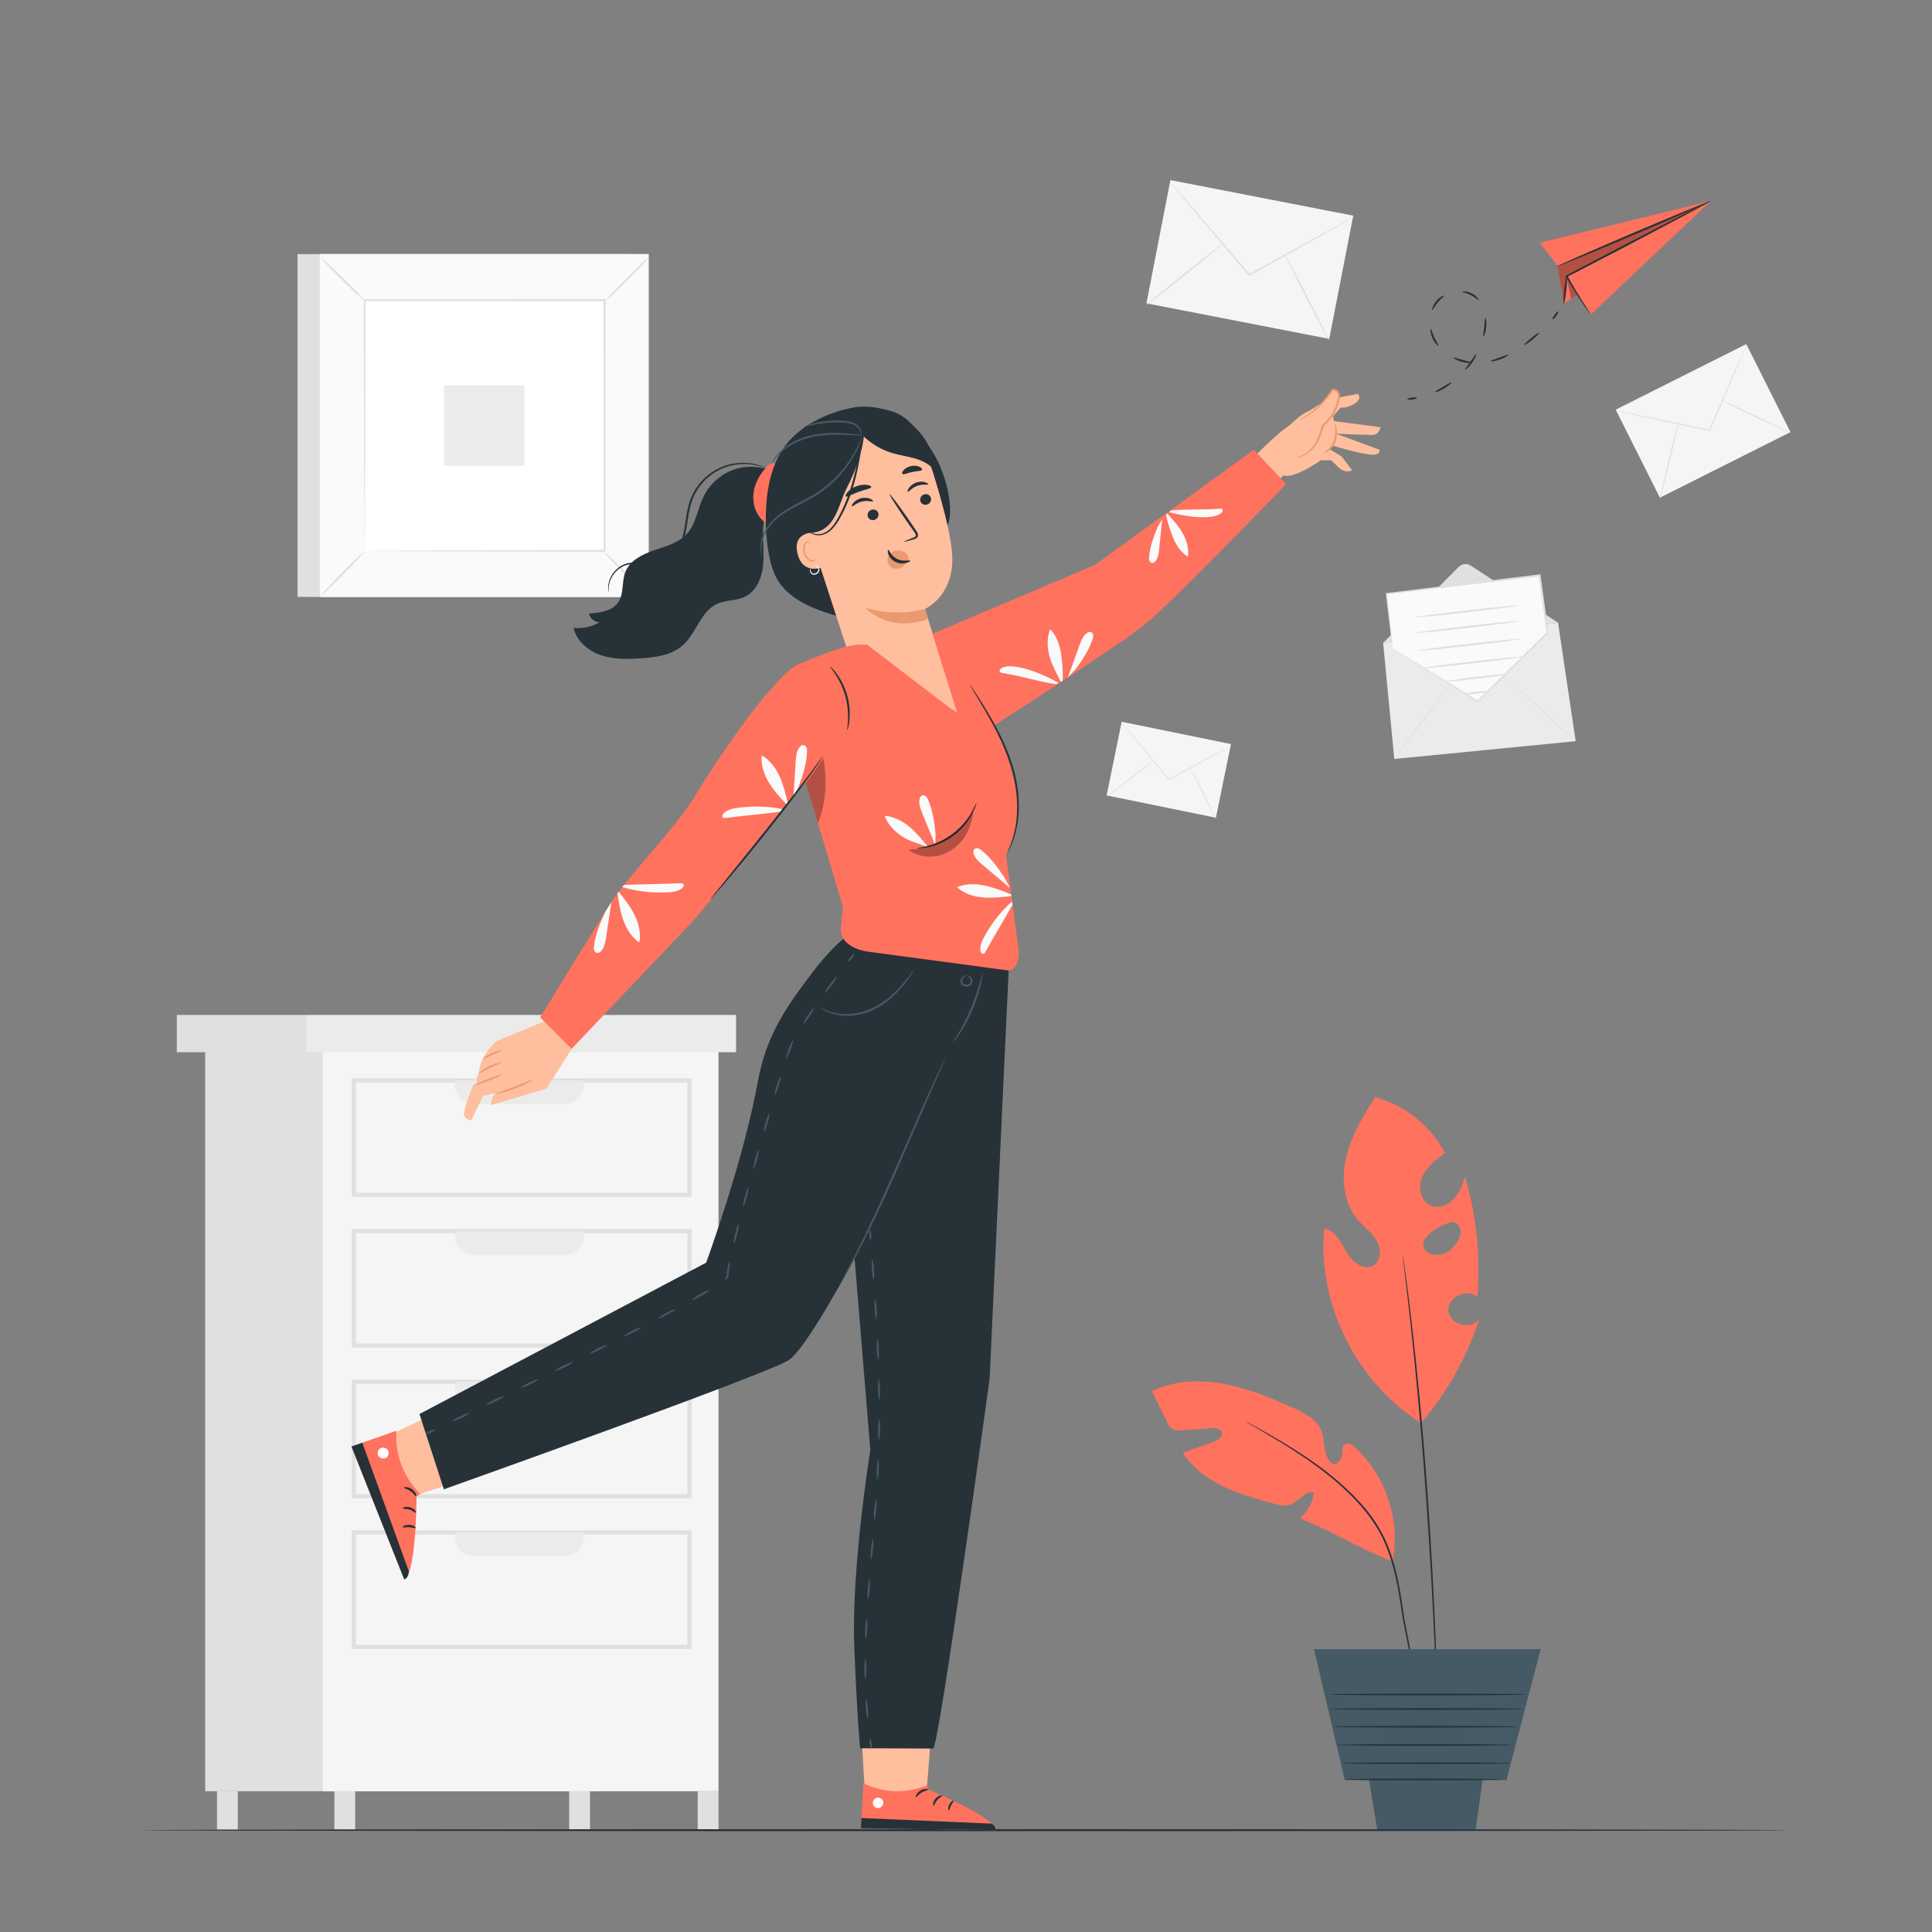<?xml version="1.0" encoding="utf-8"?>
<!-- Generator: Adobe Illustrator 27.5.0, SVG Export Plug-In . SVG Version: 6.00 Build 0)  -->
<svg version="1.1" xmlns="http://www.w3.org/2000/svg" xmlns:xlink="http://www.w3.org/1999/xlink" x="0px" y="0px"
	 viewBox="0 0 500 500" style="enable-background:new 0 0 500 500;" xml:space="preserve">
<rect x="0" y="0" width="500" height="500" fill="#808080" stroke="none"/>
<g id="Background_Complete">
	<g>
		<g>
			<g>
				<g>
					<g>
						<g>
							<g>
								<g>
									<g>
										
											<rect x="77.006" y="65.764" transform="matrix(-1 -1.224647e-16 1.224647e-16 -1 239.125 220.25)" style="fill:#E0E0E0;" width="85.112" height="88.722"/>
									</g>
								</g>
							</g>
						</g>
					</g>
				</g>
			</g>
		</g>
		<g>
			<g>
				<g>
					<g>
						<g>
							<g>
								<g>
									<g>
										
											<rect x="82.77" y="65.764" transform="matrix(-1 -1.224647e-16 1.224647e-16 -1 250.652 220.25)" style="fill:#FAFAFA;" width="85.112" height="88.722"/>
									</g>
								</g>
							</g>
						</g>
					</g>
				</g>
			</g>
			<g>
				<g>
					<g>
						<g>
							<g>
								<g>
									<g>
										<path style="fill:#E0E0E0;" d="M82.744,65.738h85.164v88.775H82.744V65.738z M167.856,65.791H82.797v88.669h85.059V65.791
											z"/>
									</g>
								</g>
							</g>
						</g>
					</g>
				</g>
			</g>
		</g>
		<g>
			<g>
				<g>
					<g>
						<g>
							<g>
								<g>
									<g>
										
											<rect x="94.212" y="77.691" transform="matrix(-1 -1.224647e-16 1.224647e-16 -1 250.653 220.25)" style="fill:#FFFFFF;" width="62.229" height="64.868"/>
									</g>
								</g>
							</g>
						</g>
					</g>
				</g>
			</g>
		</g>
		<g>
			<g>
				<g>
					<g>
						<g>
							<g>
								<g>
									<g>
										<g>
											<path style="fill:#E0E0E0;" d="M156.441,142.991c-0.049,0.058,0.542,0.737,1.536,1.785
												c0.994,1.049,2.39,2.468,3.956,4.01c1.566,1.542,3.005,2.916,4.065,3.891c1.061,0.975,1.745,1.552,1.799,1.498
												c0.054-0.054-0.534-0.729-1.527-1.778c-0.994-1.049-2.394-2.472-3.964-4.018c-1.57-1.546-3.012-2.923-4.073-3.898
												C157.17,143.506,156.49,142.933,156.441,142.991z"/>
										</g>
									</g>
								</g>
							</g>
						</g>
					</g>
				</g>
			</g>
		</g>
		<g>
			<g>
				<g>
					<g>
						<g>
							<g>
								<g>
									<g>
										<g>
											<path style="fill:#E0E0E0;" d="M94.212,142.832c-0.058-0.049-0.737,0.542-1.786,1.535
												c-1.049,0.994-2.468,2.391-4.01,3.956c-1.542,1.566-2.916,3.005-3.891,4.065c-0.975,1.061-1.552,1.745-1.498,1.799
												c0.054,0.054,0.729-0.534,1.778-1.527c1.049-0.994,2.472-2.394,4.018-3.965c1.546-1.57,2.923-3.012,3.898-4.073
												C93.696,143.561,94.27,142.881,94.212,142.832z"/>
										</g>
									</g>
								</g>
							</g>
						</g>
					</g>
				</g>
			</g>
		</g>
		<g>
			<g>
				<g>
					<g>
						<g>
							<g>
								<g>
									<g>
										<g>
											<path style="fill:#E0E0E0;" d="M94.382,77.864c0.049-0.058-0.542-0.737-1.536-1.785c-0.994-1.049-2.39-2.468-3.956-4.01
												c-1.566-1.543-3.004-2.916-4.065-3.892c-1.061-0.975-1.745-1.552-1.799-1.498c-0.053,0.054,0.534,0.729,1.527,1.778
												c0.994,1.049,2.394,2.471,3.965,4.018c1.57,1.546,3.012,2.923,4.073,3.899C93.653,77.349,94.333,77.922,94.382,77.864z"
												/>
										</g>
									</g>
								</g>
							</g>
						</g>
					</g>
				</g>
			</g>
		</g>
		<g>
			<g>
				<g>
					<g>
						<g>
							<g>
								<g>
									<g>
										<g>
											<path style="fill:#E0E0E0;" d="M156.611,78.023c0.058,0.049,0.737-0.542,1.785-1.535c1.049-0.994,2.468-2.391,4.01-3.956
												c1.542-1.566,2.916-3.004,3.891-4.065c0.975-1.061,1.552-1.745,1.498-1.798c-0.054-0.054-0.729,0.533-1.778,1.527
												c-1.049,0.994-2.472,2.394-4.018,3.965c-1.546,1.57-2.923,3.012-3.898,4.073
												C157.126,77.294,156.553,77.974,156.611,78.023z"/>
										</g>
									</g>
								</g>
							</g>
						</g>
					</g>
				</g>
			</g>
		</g>
		<g>
			<g>
				<g>
					<g>
						<g>
							<g>
								<g>
									<g>
										<g>
											<path style="fill:#E0E0E0;" d="M94.382,142.559c0.004-0.004,0.009-0.111,0.013-0.315
												c0.003-0.221,0.008-0.519,0.014-0.905c0.007-0.813,0.016-1.983,0.028-3.502c0.015-3.073,0.036-7.544,0.063-13.221
												c0.029-11.361,0.071-27.546,0.122-46.925l-0.24,0.24c18.116,0.01,39.39,0.022,62.052,0.036h0.006l-0.275-0.276
												c0.014,23.809,0.028,46.083,0.039,64.868l0.237-0.236c-18.596,0.05-34.079,0.092-44.935,0.121
												c-5.423,0.027-9.69,0.048-12.622,0.062c-1.448,0.012-2.563,0.021-3.339,0.027c-0.367,0.006-0.651,0.01-0.863,0.013
												C94.487,142.551,94.386,142.555,94.382,142.559c-0.005,0.005,0.088,0.009,0.274,0.014
												c0.205,0.003,0.481,0.007,0.837,0.013c0.766,0.006,1.865,0.015,3.294,0.027c2.919,0.014,7.167,0.035,12.568,0.062
												c10.892,0.029,26.427,0.071,45.085,0.121l0.236,0.001l0-0.238c0.011-18.785,0.025-41.059,0.039-64.868l0-0.275h-0.276
												h-0.006c-22.662,0.013-43.937,0.025-62.052,0.035h-0.241l0,0.24c0.051,19.443,0.093,35.681,0.122,47.079
												c0.028,5.654,0.049,10.106,0.063,13.166c0.012,1.499,0.021,2.653,0.028,3.456c0.006,0.375,0.01,0.664,0.013,0.879
												C94.373,142.467,94.377,142.564,94.382,142.559z"/>
										</g>
									</g>
								</g>
							</g>
						</g>
					</g>
				</g>
			</g>
		</g>
		<g>
			<g>
				<g>
					<g>
						<g>
							<g>
								<g>
									<g>
										
											<rect x="114.944" y="99.743" transform="matrix(-1 -1.224647e-16 1.224647e-16 -1 250.653 220.25)" style="fill:#EBEBEB;" width="20.765" height="20.765"/>
									</g>
								</g>
							</g>
						</g>
					</g>
				</g>
			</g>
		</g>
	</g>
	<g>
		<g>
			
				<rect x="53.103" y="269.919" transform="matrix(-1 -1.224647e-16 1.224647e-16 -1 208.649 733.487)" style="fill:#E0E0E0;" width="102.443" height="193.65"/>
		</g>
		<g>
			
				<rect x="83.505" y="269.919" transform="matrix(-1 -1.224647e-16 1.224647e-16 -1 269.454 733.487)" style="fill:#F5F5F5;" width="102.443" height="193.65"/>
		</g>
		<g>
			<g>
				<path style="fill:#E0E0E0;" d="M91.046,279.083h87.932v30.696H91.046V279.083z M177.898,280.163H92.127v28.536h85.771V280.163z"
					/>
			</g>
			<g>
				<path style="fill:#EBEBEB;" d="M122.679,285.739h23.474c2.733,0,4.948-2.215,4.948-4.948v-1.169h-33.37v1.169
					C117.731,283.524,119.947,285.739,122.679,285.739z"/>
			</g>
		</g>
		<g>
			<g>
				<path style="fill:#E0E0E0;" d="M91.046,318.075h87.932v30.696H91.046V318.075z M177.898,319.155H92.127v28.536h85.771V319.155z"
					/>
			</g>
			<g>
				<path style="fill:#EBEBEB;" d="M122.68,324.732h23.474c2.733,0,4.948-2.215,4.948-4.948v-1.169h-33.37v1.169
					C117.731,322.517,119.947,324.732,122.68,324.732z"/>
			</g>
		</g>
		<g>
			<g>
				<path style="fill:#E0E0E0;" d="M91.046,357.068h87.932v30.696H91.046V357.068z M177.898,358.148H92.127v28.536h85.771V358.148z"
					/>
			</g>
			<g>
				<path style="fill:#EBEBEB;" d="M122.679,363.724h23.474c2.733,0,4.948-2.215,4.948-4.948v-1.169h-33.37v1.169
					C117.731,361.509,119.947,363.724,122.679,363.724z"/>
			</g>
		</g>
		<g>
			<g>
				<path style="fill:#E0E0E0;" d="M91.046,396.06h87.932v30.696H91.046V396.06z M177.898,397.14H92.127v28.536h85.771V397.14z"/>
			</g>
			<g>
				<path style="fill:#EBEBEB;" d="M122.68,402.717h23.474c2.733,0,4.948-2.215,4.948-4.948V396.6h-33.37v1.169
					C117.731,400.501,119.947,402.717,122.68,402.717z"/>
			</g>
		</g>
		<g>
			
				<rect x="79.22" y="262.671" transform="matrix(-1 -1.224647e-16 1.224647e-16 -1 269.712 534.987)" style="fill:#EBEBEB;" width="111.272" height="9.646"/>
		</g>
		<g>
			
				<rect x="45.759" y="262.671" transform="matrix(-1 -1.224647e-16 1.224647e-16 -1 124.98 534.987)" style="fill:#E0E0E0;" width="33.461" height="9.646"/>
		</g>
		<g>
			
				<rect x="180.565" y="463.569" transform="matrix(-1 -1.224647e-16 1.224647e-16 -1 366.513 937.029)" style="fill:#E0E0E0;" width="5.383" height="9.892"/>
		</g>
		<g>
			
				<rect x="147.301" y="463.569" transform="matrix(-1 -1.224647e-16 1.224647e-16 -1 299.986 937.029)" style="fill:#E0E0E0;" width="5.383" height="9.892"/>
		</g>
		<g>
			
				<rect x="86.543" y="463.569" transform="matrix(-1 -1.224647e-16 1.224647e-16 -1 178.469 937.029)" style="fill:#E0E0E0;" width="5.383" height="9.892"/>
		</g>
		<g>
			
				<rect x="56.163" y="463.569" transform="matrix(-1 -1.224647e-16 1.224647e-16 -1 117.71 937.029)" style="fill:#E0E0E0;" width="5.383" height="9.892"/>
		</g>
	</g>
	<g>
		<g>
			
				<rect x="307.089" y="43.153" transform="matrix(0.191 -0.982 0.982 0.191 195.667 371.819)" style="fill:#F5F5F5;" width="32.477" height="48.184"/>
		</g>
		<g>
			<g>
				<g>
					<path style="fill:#E0E0E0;" d="M350.15,56.31c0.007,0.013-0.173,0.129-0.523,0.339c-0.389,0.227-0.901,0.525-1.541,0.898
						c-1.389,0.787-3.33,1.886-5.712,3.235c-4.883,2.717-11.567,6.436-18.97,10.556l-0.156,0.087l-0.116-0.137
						c-0.089-0.104-0.185-0.217-0.281-0.33c-5.537-6.544-10.548-12.466-14.212-16.796c-1.779-2.135-3.23-3.876-4.269-5.122
						c-0.475-0.585-0.855-1.053-1.144-1.407c-0.258-0.325-0.388-0.5-0.376-0.51c0.011-0.01,0.164,0.146,0.443,0.453
						c0.304,0.341,0.705,0.791,1.206,1.354c1.064,1.224,2.551,2.934,4.375,5.032c3.689,4.308,8.734,10.201,14.31,16.713
						c0.096,0.113,0.192,0.226,0.281,0.33l-0.272-0.05c7.428-4.075,14.133-7.754,19.033-10.442c2.41-1.299,4.373-2.357,5.779-3.114
						c0.657-0.344,1.182-0.618,1.581-0.827C349.948,56.388,350.143,56.297,350.15,56.31z"/>
				</g>
			</g>
		</g>
		<g>
			<g>
				<path style="fill:#E0E0E0;" d="M296.658,79.005c-0.076-0.094,4.33-3.773,9.839-8.217c5.511-4.445,10.039-7.971,10.115-7.877
					c0.076,0.094-4.329,3.773-9.84,8.218C301.263,75.572,296.734,79.099,296.658,79.005z"/>
			</g>
		</g>
		<g>
			<g>
				<path style="fill:#E0E0E0;" d="M332.412,65.566c0.108-0.055,2.78,4.966,5.967,11.213c3.189,6.249,5.686,11.358,5.578,11.413
					c-0.108,0.055-2.779-4.965-5.968-11.214C334.802,70.731,332.304,65.621,332.412,65.566z"/>
			</g>
		</g>
	</g>
	<g>
		<g>
			
				<rect x="421.669" y="96.216" transform="matrix(0.894 -0.449 0.449 0.894 -2.032 209.335)" style="fill:#F5F5F5;" width="37.796" height="25.476"/>
		</g>
		<g>
			<g>
				<g>
					<path style="fill:#E0E0E0;" d="M451.983,89.308c0.011,0.005-0.045,0.163-0.162,0.461c-0.133,0.327-0.308,0.758-0.527,1.296
						c-0.486,1.155-1.164,2.767-1.996,4.747c-1.73,4.028-4.098,9.541-6.721,15.647l-0.055,0.129l-0.138-0.029
						c-0.105-0.022-0.219-0.046-0.333-0.07c-6.575-1.41-12.525-2.686-16.875-3.619c-2.129-0.473-3.863-0.859-5.106-1.135
						c-0.575-0.135-1.036-0.244-1.384-0.326c-0.316-0.078-0.48-0.125-0.478-0.136c0.003-0.012,0.172,0.012,0.492,0.069
						c0.352,0.066,0.817,0.153,1.398,0.263c1.248,0.25,2.99,0.6,5.128,1.028c4.356,0.907,10.313,2.149,16.896,3.52
						c0.114,0.024,0.228,0.048,0.333,0.07l-0.193,0.1c2.659-6.09,5.06-11.589,6.814-15.606c0.874-1.962,1.586-3.559,2.096-4.703
						c0.243-0.528,0.438-0.95,0.585-1.271C451.895,89.453,451.972,89.303,451.983,89.308z"/>
				</g>
			</g>
		</g>
		<g>
			<g>
				<path style="fill:#E0E0E0;" d="M429.643,129.038c-0.092-0.022,0.88-4.418,2.172-9.818c1.292-5.402,2.414-9.762,2.506-9.739
					c0.092,0.022-0.88,4.417-2.172,9.819C430.857,124.7,429.735,129.06,429.643,129.038z"/>
			</g>
		</g>
		<g>
			<g>
				<path style="fill:#E0E0E0;" d="M445.404,103.557c0.04-0.086,4.106,1.752,9.08,4.103c4.975,2.352,8.974,4.328,8.934,4.414
					s-4.105-1.751-9.081-4.104C449.364,105.619,445.364,103.642,445.404,103.557z"/>
			</g>
		</g>
	</g>
	<g>
		<g>
			
				<rect x="292.81" y="184.936" transform="matrix(0.2 -0.98 0.98 0.2 46.597 455.822)" style="fill:#F5F5F5;" width="19.452" height="28.859"/>
		</g>
		<g>
			<g>
				<g>
					<path style="fill:#E0E0E0;" d="M318.665,192.976c0.004,0.008-0.104,0.076-0.315,0.2c-0.234,0.133-0.543,0.309-0.928,0.529
						c-0.837,0.463-2.005,1.11-3.44,1.904c-2.94,1.598-6.966,3.786-11.424,6.21l-0.094,0.051l-0.069-0.083
						c-0.052-0.063-0.109-0.131-0.166-0.199c-3.278-3.952-6.244-7.529-8.413-10.144c-1.053-1.289-1.911-2.34-2.526-3.093
						c-0.281-0.353-0.506-0.635-0.677-0.849c-0.152-0.196-0.229-0.302-0.222-0.308c0.007-0.006,0.097,0.089,0.263,0.274
						c0.18,0.206,0.418,0.478,0.714,0.818c0.63,0.74,1.51,1.773,2.59,3.04c2.184,2.602,5.171,6.161,8.471,10.094
						c0.057,0.068,0.114,0.137,0.166,0.199l-0.163-0.031c4.473-2.397,8.511-4.56,11.461-6.141c1.451-0.764,2.633-1.386,3.479-1.831
						c0.395-0.202,0.712-0.363,0.952-0.486C318.544,193.021,318.661,192.968,318.665,192.976z"/>
				</g>
			</g>
		</g>
		<g>
			<g>
				<path style="fill:#E0E0E0;" d="M286.493,206.251c-0.045-0.057,2.616-2.234,5.941-4.863c3.327-2.63,6.06-4.715,6.105-4.658
					c0.045,0.057-2.615,2.234-5.942,4.863C289.271,204.222,286.538,206.308,286.493,206.251z"/>
			</g>
		</g>
		<g>
			<g>
				<path style="fill:#E0E0E0;" d="M307.987,198.414c0.065-0.032,1.635,2.991,3.507,6.751c1.873,3.762,3.338,6.836,3.273,6.868
					c-0.065,0.032-1.635-2.99-3.508-6.752C309.387,201.521,307.922,198.446,307.987,198.414z"/>
			</g>
		</g>
	</g>
	<g>
		<g>
			<g>
				<g>
					<g>
						<g>
							<g>
								<polygon style="fill:#EBEBEB;" points="357.953,166.355 403.213,161.156 407.787,191.815 360.838,196.423 								"/>
							</g>
						</g>
						<g>
							<g>
								<path style="fill:#E0E0E0;" d="M357.953,166.355l19.572-19.651c0.829-0.832,2.128-0.968,3.111-0.325l22.577,14.776"/>
							</g>
						</g>
						<g>
							<g>
								<g>
									<path style="fill:#E0E0E0;" d="M360.838,196.423c-0.062-0.047,3.138-4.396,7.148-9.713
										c4.011-5.319,7.311-9.591,7.374-9.544c0.062,0.047-3.138,4.395-7.148,9.714
										C364.202,192.197,360.901,196.47,360.838,196.423z"/>
								</g>
							</g>
						</g>
						<g>
							<g>
								<g>
									<path style="fill:#E0E0E0;" d="M407.787,191.815c-0.052,0.058-4.001-3.442-8.818-7.815
										c-4.819-4.375-8.682-7.967-8.629-8.025c0.052-0.058,4,3.441,8.819,7.816C403.975,188.164,407.839,191.757,407.787,191.815z
										"/>
								</g>
							</g>
						</g>
					</g>
					<g>
						<g>
							<g>
								<polygon style="fill:#FAFAFA;" points="360.415,167.792 358.823,153.653 398.435,148.92 400.482,163.756 382.394,181.534 
																	"/>
								<g>
									<path style="fill:#E0E0E0;" d="M360.415,167.792c0.009-0.006,0.154,0.073,0.425,0.231c0.295,0.176,0.688,0.411,1.187,0.708
										c1.059,0.646,2.563,1.564,4.471,2.728c3.862,2.387,9.354,5.781,16.01,9.894l-0.263,0.029
										c5.21-5.138,11.38-11.223,18.057-17.809l-0.075,0.219c-0.391-2.831-0.802-5.8-1.22-8.821
										c-0.28-2.034-0.557-4.044-0.829-6.015l0.287,0.222c-15.946,1.868-30.015,3.516-39.622,4.642l0.146-0.184
										c0.462,4.416,0.831,7.935,1.087,10.388c0.116,1.19,0.206,2.12,0.271,2.789c0.025,0.297,0.045,0.536,0.06,0.726
										C360.419,167.702,360.422,167.788,360.415,167.792c-0.007,0.004-0.023-0.073-0.047-0.23
										c-0.026-0.184-0.059-0.415-0.1-0.704c-0.085-0.661-0.203-1.581-0.354-2.758c-0.297-2.463-0.722-5.995-1.256-10.429
										l-0.02-0.164l0.166-0.02c9.602-1.17,23.663-2.883,39.6-4.825l0.253-0.031l0.035,0.253c0.272,1.971,0.55,3.981,0.831,6.015
										c0.416,3.022,0.825,5.991,1.214,8.822l0.018,0.129l-0.092,0.09c-6.7,6.562-12.892,12.626-18.119,17.746l-0.121,0.119
										l-0.142-0.09c-6.64-4.2-12.12-7.665-15.973-10.102c-1.872-1.199-3.348-2.145-4.387-2.81
										c-0.477-0.313-0.853-0.559-1.135-0.744C360.531,167.889,360.406,167.798,360.415,167.792z"/>
								</g>
							</g>
						</g>
					</g>
				</g>
			</g>
		</g>
		<g>
			<path style="fill:#E0E0E0;" d="M392.932,156.716c0.016,0.143-6.032,0.948-13.508,1.798c-7.478,0.85-13.552,1.423-13.568,1.28
				c-0.016-0.143,6.031-0.948,13.509-1.798C386.841,157.147,392.916,156.574,392.932,156.716z"/>
		</g>
		<g>
			<path style="fill:#E0E0E0;" d="M393.362,160.712c0.016,0.143-6.032,0.948-13.508,1.798c-7.478,0.85-13.552,1.423-13.568,1.28
				c-0.016-0.143,6.031-0.947,13.51-1.798C387.271,161.143,393.346,160.57,393.362,160.712z"/>
		</g>
		<g>
			<path style="fill:#E0E0E0;" d="M393.857,165.318c0.016,0.143-6.032,0.948-13.508,1.798c-7.478,0.85-13.552,1.423-13.568,1.28
				c-0.016-0.143,6.031-0.948,13.509-1.798C387.766,165.749,393.841,165.175,393.857,165.318z"/>
		</g>
		<g>
			<path style="fill:#E0E0E0;" d="M394.353,169.924c0.016,0.143-5.754,0.916-12.886,1.727c-7.135,0.811-12.93,1.352-12.946,1.21
				c-0.016-0.143,5.753-0.916,12.887-1.727C388.54,170.322,394.336,169.781,394.353,169.924z"/>
		</g>
		<g>
			<path style="fill:#E0E0E0;" d="M389.714,174.512c0.008,0.072-0.859,0.235-2.268,0.445c-1.408,0.21-3.356,0.467-5.511,0.735
				c-2.156,0.268-4.114,0.468-5.533,0.584c-1.42,0.116-2.301,0.15-2.31,0.079c-0.008-0.072,0.859-0.235,2.267-0.445
				c1.409-0.21,3.357-0.467,5.512-0.735c2.155-0.268,4.113-0.467,5.532-0.584C388.824,174.475,389.706,174.441,389.714,174.512z"/>
		</g>
		<g>
			<path style="fill:#E0E0E0;" d="M385.026,178.947c0.015,0.143-1.265,0.398-2.86,0.57c-1.596,0.172-2.901,0.195-2.916,0.052
				c-0.015-0.143,1.265-0.398,2.861-0.569C383.705,178.827,385.011,178.804,385.026,178.947z"/>
		</g>
	</g>
</g>
<g id="Background_Simple" style="display:none;">
	<path style="display:inline;fill:#EBEBEB;" d="M449.038,137.167l-1.06-1.746c-8.933-14.72-25.083-23.594-42.111-22.517
		c-2.189,0.138-4.368,0.435-6.519,0.895c-15.482,3.314-28.953,15.021-34.537,30.015c-3.284,8.818-4.201,18.971-10.433,25.971
		c-8.11,9.109-21.88,9.395-33.986,9.018s-25.884-0.055-33.955,9.09c-5.055,5.727-6.661,13.872-6.253,21.543
		c1.079,20.308,15.23,38.466,33.226,47.491c17.996,9.026,39.185,9.834,58.88,5.863c27.591-5.562,53.831-20.836,69.602-44.428
		C457.665,194.771,461.657,162.63,449.038,137.167z"/>
	<path style="display:inline;fill:#EBEBEB;" d="M99.748,228.093l1.543,0.173c13.005,1.459,25.843-4.141,33.101-14.888
		c0.933-1.381,1.766-2.831,2.488-4.338c5.193-10.855,4.402-24.397-2.029-34.719c-3.782-6.07-9.466-11.336-10.785-18.336
		c-1.717-9.11,4.504-17.529,10.351-24.638c5.847-7.11,12.05-15.551,10.294-24.654c-1.1-5.701-5.256-10.449-10.061-13.765
		c-12.722-8.779-30.219-8.693-44.005-2.054c-13.786,6.64-24.11,19.015-30.864,32.711c-9.462,19.186-12.452,42.068-5.578,62.511
		C61.078,206.541,78.567,223.865,99.748,228.093z"/>
	<circle style="display:inline;fill:#EBEBEB;" cx="278.93" cy="70.748" r="30.11"/>
</g>
<g id="Plant">
	<g>
		<g>
			<g>
				<g>
					<path style="fill:#FF725E;" d="M360.385,404.059c2.218-11.031-2.051-23.125-10.702-30.32c0,0-2.483-0.909-2.269,1.868
						c0.128,1.668-1.471,4.016-2.796,2.995c-2.305-1.776-1.58-5.392-2.572-8.128c-1.161-3.204-4.571-4.911-7.692-6.279
						c-5.759-2.524-11.617-4.971-17.804-6.092s-12.799-0.829-18.442,1.944c1.369,2.756,2.737,5.513,4.106,8.269
						c0.248,0.499,0.509,1.015,0.945,1.361c0.74,0.588,1.782,0.548,2.724,0.479c2.498-0.182,4.997-0.365,7.495-0.547
						c1.088-0.079,2.496,0.046,2.811,1.09c0.355,1.175-1.058,2.058-2.213,2.473c-2.621,0.941-5.242,1.882-7.863,2.823
						c2.474,3.843,6.29,6.671,10.402,8.664c4.112,1.993,8.547,3.217,12.953,4.431c1.407,0.388,2.912,0.775,4.302,0.328
						c2.293-0.737,3.875-3.602,6.257-3.249c-0.251,2.626-1.613,5.129-3.682,6.766C345.612,396.571,352.072,401.02,360.385,404.059"
						/>
				</g>
				<g>
					<g>
						<path style="fill:#263238;" d="M368.334,445.207c-0.008,0.001-0.031-0.079-0.069-0.239c-0.042-0.184-0.094-0.418-0.16-0.709
							c-0.138-0.657-0.329-1.572-0.573-2.734c-0.484-2.411-1.174-5.845-2.024-10.074c-0.421-2.131-0.882-4.461-1.376-6.961
							c-0.246-1.252-0.501-2.546-0.763-3.879c-0.131-0.667-0.263-1.343-0.398-2.029c-0.099-0.692-0.2-1.394-0.302-2.104
							c-0.864-5.643-1.884-11.937-4.633-17.938c-2.785-5.997-7.241-10.634-11.482-14.425c-4.294-3.782-8.568-6.7-12.216-9.03
							c-3.651-2.333-6.692-4.087-8.779-5.322c-1.023-0.604-1.827-1.079-2.405-1.42c-0.255-0.155-0.459-0.28-0.62-0.378
							c-0.139-0.087-0.208-0.135-0.204-0.142c0.004-0.007,0.08,0.028,0.226,0.102c0.167,0.088,0.379,0.2,0.642,0.34
							c0.588,0.323,1.407,0.774,2.447,1.347c2.114,1.19,5.18,2.903,8.861,5.206c3.677,2.3,7.985,5.201,12.319,8.988
							c2.16,1.897,4.32,4.019,6.349,6.409c2.038,2.382,3.84,5.125,5.266,8.135c2.783,6.08,3.79,12.414,4.635,18.065
							c0.099,0.709,0.196,1.41,0.292,2.101c0.131,0.686,0.26,1.362,0.388,2.029c0.255,1.334,0.502,2.628,0.741,3.881
							c0.475,2.502,0.917,4.835,1.322,6.968c0.791,4.239,1.433,7.68,1.884,10.097c0.208,1.169,0.372,2.089,0.49,2.75
							c0.048,0.295,0.086,0.531,0.116,0.717C368.333,445.122,368.342,445.206,368.334,445.207z"/>
					</g>
				</g>
			</g>
			<g>
				<g>
					<g>
						<path style="fill:#FF725E;" d="M382.87,341.336c-2.018,2.972-7.675,1.532-8.026-2.044c-0.351-3.575,4.918-6.088,7.475-3.565
							c0.896-10.462-0.181-21.09-3.157-31.16c-0.723,2.023-1.481,4.104-2.93,5.691c-1.449,1.586-3.782,2.568-5.793,1.811
							c-2.72-1.025-3.524-4.75-2.391-7.427c1.133-2.677,3.581-4.527,5.923-6.248c-3.698-7.042-10.439-12.418-18.128-14.455
							c-3.016,4.882-6.076,9.868-7.431,15.443c-1.356,5.576-0.747,11.941,2.976,16.308c1.584,1.858,3.676,3.305,4.901,5.417
							c1.226,2.112,1.146,5.334-1.016,6.469c-2.542,1.335-5.411-1.179-6.851-3.662c-1.44-2.484-2.917-5.535-5.753-5.979
							c-1.721,19.788,8.531,40.147,25.452,50.548l-0.288-0.278C374.54,360.349,379.681,351.162,382.87,341.336z M369.84,319.423
							c1.712-1.585,3.087-2.208,5.276-3.017c0.765-0.34,1.722-0.037,2.266,0.601c0.543,0.638,0.707,1.539,0.576,2.367
							s-0.53,1.59-1.004,2.281c-0.775,1.13-1.792,2.126-3.044,2.683c-1.252,0.557-2.755,0.631-3.975,0.009
							c-0.856-0.436-1.567-1.273-1.599-2.233C368.3,321.054,369.061,320.144,369.84,319.423z"/>
					</g>
				</g>
				<g>
					<g>
						<path style="fill:#263238;" d="M372.07,445.207c-0.008,0-0.018-0.105-0.029-0.311c-0.01-0.229-0.025-0.531-0.042-0.915
							c-0.031-0.831-0.076-2.011-0.132-3.518c-0.123-3.081-0.299-7.494-0.516-12.935c-0.482-10.92-1.249-26.002-2.477-42.634
							c-1.207-16.639-2.649-31.673-3.846-42.538c-0.576-5.435-1.112-9.825-1.479-12.859c-0.173-1.498-0.308-2.671-0.403-3.497
							c-0.039-0.382-0.07-0.683-0.094-0.911c-0.019-0.206-0.024-0.311-0.017-0.312c0.008-0.001,0.029,0.103,0.062,0.306
							c0.034,0.226,0.08,0.526,0.138,0.905c0.115,0.824,0.278,1.993,0.486,3.486c0.42,3.028,1.004,7.414,1.621,12.846
							c1.277,10.859,2.77,25.895,3.977,42.54c1.228,16.638,1.946,31.728,2.347,42.654c0.199,5.463,0.317,9.886,0.374,12.943
							c0.021,1.508,0.037,2.689,0.048,3.52c-0.001,0.384-0.001,0.687-0.002,0.916C372.083,445.101,372.077,445.207,372.07,445.207z"
							/>
					</g>
				</g>
			</g>
			<g>
				<g>
					<polygon style="fill:#455A64;" points="340.054,426.817 348.033,460.674 389.869,460.674 398.711,426.817 					"/>
				</g>
				<g>
					<path style="fill:#455A64;" d="M353.208,453.558c0,0.647,3.235,20.056,3.235,20.056h25.447l2.803-20.056H353.208z"/>
				</g>
				<g>
					<g>
						<path style="fill:#263238;" d="M388.71,460.517c0,0.123-9.13,0.223-20.389,0.223c-11.263,0-20.391-0.1-20.391-0.223
							c0-0.123,9.128-0.223,20.391-0.223C379.581,460.294,388.71,460.394,388.71,460.517z"/>
					</g>
				</g>
			</g>
		</g>
		<g>
			<g>
				<path style="fill:#263238;" d="M393.064,446.869c0,0.123-10.767,0.223-24.045,0.223c-13.283,0-24.047-0.1-24.047-0.223
					s10.764-0.223,24.047-0.223C382.297,446.646,393.064,446.746,393.064,446.869z"/>
			</g>
		</g>
		<g>
			<g>
				<path style="fill:#263238;" d="M391.178,451.584c0,0.123-10.133,0.223-22.631,0.223c-12.502,0-22.633-0.1-22.633-0.223
					c0-0.123,10.131-0.223,22.633-0.223C381.044,451.361,391.178,451.461,391.178,451.584z"/>
			</g>
		</g>
		<g>
			<g>
				<path style="fill:#263238;" d="M391.043,456.299c0,0.123-9.771,0.223-21.822,0.223c-12.055,0-21.824-0.1-21.824-0.223
					s9.769-0.223,21.824-0.223C381.271,456.076,391.043,456.176,391.043,456.299z"/>
			</g>
		</g>
		<g>
			<g>
				<path style="fill:#263238;" d="M394.276,442.289c0,0.123-11.249,0.223-25.123,0.223c-13.878,0-25.125-0.1-25.125-0.223
					s11.247-0.223,25.125-0.223C383.027,442.066,394.276,442.166,394.276,442.289z"/>
			</g>
		</g>
		<g>
			<g>
				<path style="fill:#263238;" d="M395.084,438.517c0,0.123-11.46,0.223-25.594,0.223c-14.139,0-25.597-0.1-25.597-0.223
					s11.458-0.223,25.597-0.223C383.624,438.294,395.084,438.394,395.084,438.517z"/>
			</g>
		</g>
	</g>
</g>
<g id="Floor">
	<g>
		<path style="fill:#263238;" d="M463.019,473.644c0,0.144-95.379,0.26-213.009,0.26c-117.67,0-213.029-0.117-213.029-0.26
			s95.359-0.26,213.029-0.26C367.639,473.384,463.019,473.5,463.019,473.644z"/>
	</g>
</g>
<g id="Character">
	<g>
		<g>
			<polygon style="fill:#FFBE9D;" points="242.301,430.803 239.592,466.742 223.959,466.423 221.821,429.017 			"/>
		</g>
		<g>
			<g>
				<g>
					<g>
						<path style="fill:#FF725E;" d="M240.079,462.013l-0.006,1.04c0,0,17.561,7.245,17.717,10.591l-35-0.508l0.645-11.64
							C228.604,463.981,234.047,464.332,240.079,462.013z"/>
					</g>
				</g>
			</g>
		</g>
		<g>
			<g>
				<g>
					<g>
						<g>
							<path style="fill:#263238;" d="M245.594,468.569c-0.137,0.03-0.336-0.726,0.063-1.546c0.393-0.823,1.109-1.138,1.171-1.012
								c0.083,0.125-0.381,0.561-0.698,1.24C245.796,467.922,245.744,468.556,245.594,468.569z"/>
						</g>
					</g>
				</g>
			</g>
		</g>
		<g>
			<g>
				<g>
					<g>
						<g>
							<path style="fill:#FFFFFF;" d="M226.926,465.271c-0.68,0.176-1.159,0.93-1.012,1.617c0.147,0.687,0.911,1.181,1.594,1.017
								c0.683-0.163,1.286-1.052,1.063-1.718c-0.223-0.666-1.151-1.197-1.775-0.874"/>
						</g>
					</g>
				</g>
			</g>
		</g>
		<g>
			<g>
				<g>
					<g>
						<g>
							<path style="fill:#263238;" d="M240.195,463.152c-0.008,0.171-0.864,0.236-1.713,0.773c-0.863,0.515-1.307,1.249-1.463,1.179
								c-0.157-0.035,0.113-1.053,1.152-1.686C239.204,462.777,240.234,462.996,240.195,463.152z"/>
						</g>
					</g>
				</g>
			</g>
		</g>
		<g>
			<g>
				<g>
					<g>
						<g>
							<path style="fill:#263238;" d="M243.844,464.724c0.037,0.166-0.708,0.446-1.299,1.161c-0.612,0.697-0.77,1.476-0.94,1.466
								c-0.161,0.024-0.265-0.978,0.487-1.852C242.836,464.618,243.843,464.561,243.844,464.724z"/>
						</g>
					</g>
				</g>
			</g>
		</g>
		<g>
			<g>
				<g>
					<g>
						<path style="fill:#263238;" d="M222.799,473.163l0.147-2.65l33.761,1.44c0,0,0.926,0.677,1.068,1.69L222.799,473.163z"/>
					</g>
				</g>
			</g>
		</g>
	</g>
	<g>
		<path style="fill:#FFBE9D;" d="M324.226,118.515c0,0,6.556-6.478,8.295-7.561c1.739-1.084,3.879-3.548,5.228-4.106
			c1.349-0.558,4.473-2.7,4.473-2.7l2.652-3.284c0,0,1.979-0.211,1.566,2.025l4.952-0.954c0,0,1.327,1.152-0.784,2.511
			c-2.111,1.359-3.596,1.001-3.596,1.001l-2.079,2.318l0.355,1.227l11.981,1.571c0,0-0.247,2.046-2.208,2.007
			c-1.961-0.04-9.241-0.31-9.241-0.31l11.183,4.125c0,0,0.583,1.703-2.906,1.201s-9.055-2.21-9.055-2.21l-0.97,0.887l3.044,1.779
			l2.858,3.679c0,0-1.782,0.98-3.617-0.813c-1.835-1.793-1.835-1.793-1.835-1.793l-2.669,0.01c0,0-7.261,5.068-9.693,3.886
			l-2.061,2.067L324.226,118.515z"/>
		<g>
			<path style="fill:#EB996E;" d="M345.499,109.719c0.064-0.016,0.266,0.447,0.408,1.254c0.14,0.799,0.16,1.981-0.236,3.185
				c-0.378,1.254-1.262,2.105-1.919,2.572c-0.675,0.475-1.164,0.628-1.192,0.572c-0.039-0.07,0.381-0.337,0.962-0.859
				c0.571-0.52,1.32-1.327,1.653-2.442C345.913,111.729,345.311,109.739,345.499,109.719z"/>
		</g>
		<g>
			<path style="fill:#EB996E;" d="M335.278,118.28c-0.031-0.092,1.307,0.043,2.971-1.17c0.816-0.599,1.652-1.517,2.302-2.747
				c0.665-1.223,1.149-2.719,1.637-4.349l0.02-0.066l0.063-0.054c1.308-1.128,2.529-2.701,3.296-4.536
				c0.374-0.899,0.617-1.863,0.703-2.753c0.023-0.44-0.086-0.851-0.337-1.122c-0.251-0.265-0.676-0.385-1.038-0.374l0.187-0.113
				c-1.902,2.916-4.164,4.918-5.88,6.111c-0.862,0.598-1.591,1.006-2.104,1.254c-0.514,0.246-0.804,0.351-0.815,0.328
				c-0.035-0.068,1.089-0.578,2.74-1.828c1.641-1.243,3.818-3.263,5.645-6.129l0.069-0.109l0.118-0.004
				c0.512-0.019,1.035,0.116,1.44,0.513c0.388,0.408,0.513,0.984,0.488,1.491c-0.091,1.01-0.342,1.976-0.735,2.934
				c-0.813,1.931-2.064,3.533-3.473,4.723l0.083-0.12c-0.507,1.625-1.024,3.151-1.742,4.405c-0.702,1.261-1.614,2.207-2.491,2.794
				c-0.878,0.597-1.707,0.838-2.27,0.916C335.585,118.351,335.276,118.3,335.278,118.28z"/>
		</g>
	</g>
	<path style="fill:#FF725E;" d="M235.539,166.462l47.756-20.229l41.201-29.827l8.343,8.869c0,0-28.876,30.079-36.397,36.215
		c-7.52,6.136-48.156,32.024-48.156,32.024L235.539,166.462z"/>
	<g>
		<g>
			<path style="fill:#FAFAFA;" d="M262.969,172.568c-1.228-0.18-2.542-0.274-3.654,0.278c-0.382,0.189-0.771,0.618-0.562,0.99
				c0.132,0.234,0.433,0.299,0.698,0.34c4.741,0.736,8.985,2.153,13.726,2.889l0.8-0.331
				C270.704,174.945,266.659,173.108,262.969,172.568z"/>
		</g>
		<g>
			<path style="fill:#FAFAFA;" d="M271.568,169.676c0.579,2.249,1.933,4.709,2.975,6.784l0.471-0.273
				c0.12-2.297-0.079-4.895-0.428-7.169c-0.349-2.273-1.205-4.53-2.8-6.187C270.909,164.982,270.988,167.427,271.568,169.676z"/>
		</g>
		<g>
			<path style="fill:#FAFAFA;" d="M279.363,166.995c-1.009,2.788-1.954,5.463-2.963,8.251l1.954-2.045
				c1.758-2.421,3.462-4.902,4.397-7.744c0.11-0.336,0.21-0.686,0.174-1.037c-0.035-0.351-0.234-0.707-0.565-0.832
				c-0.365-0.138-0.775,0.035-1.09,0.264C280.262,164.583,279.787,165.824,279.363,166.995z"/>
		</g>
	</g>
	<g>
		<g>
			<path style="fill:#FAFAFA;" d="M312.965,133.785c1.1-0.108,2.256-0.308,3.099-1.023c0.289-0.246,0.534-0.7,0.274-0.976
				c-0.164-0.174-0.438-0.166-0.676-0.144c-4.255,0.379-8.228,0.063-12.483,0.443l-0.621,0.458
				C305.77,133.387,309.659,134.109,312.965,133.785z"/>
		</g>
		<g>
			<path style="fill:#FAFAFA;" d="M306.151,138.127c-0.983-1.82-2.679-3.656-4.025-5.227l-0.349,0.337
				c0.388,2.011,1.117,4.215,1.905,6.105s2.012,3.657,3.746,4.748C307.727,142.043,307.134,139.946,306.151,138.127z"/>
		</g>
		<g>
			<path style="fill:#FAFAFA;" d="M299.987,142.114c0.275-2.627,0.519-5.141,0.794-7.767l-1.251,2.186
				c-1.001,2.469-1.943,4.979-2.142,7.636c-0.024,0.314-0.034,0.637,0.072,0.934c0.106,0.296,0.354,0.561,0.666,0.598
				c0.345,0.041,0.662-0.196,0.886-0.462C299.727,144.391,299.872,143.217,299.987,142.114z"/>
		</g>
	</g>
	<g>
		<g>
			<polygon style="fill:#FFBE9D;" points="140.163,376.295 103.993,388.172 97.988,372.786 133.631,355.585 			"/>
		</g>
		<g>
			<g>
				<g>
					<g>
						<path style="fill:#FF725E;" d="M108.805,386.736l-1.017,0.415c0,0,0.024,20.066-3.178,21.571l-13.646-34.365l11.621-4.074
							C102.247,376.332,104.104,381.786,108.805,386.736z"/>
					</g>
				</g>
			</g>
		</g>
		<g>
			<g>
				<g>
					<g>
						<g>
							<path style="fill:#FFFFFF;" d="M100.31,375.215c-0.446-0.593-1.376-0.755-1.987-0.334c-0.611,0.421-0.784,1.366-0.349,1.966
								c0.435,0.601,1.546,0.83,2.106,0.343c0.56-0.487,0.703-1.607,0.136-2.086"/>
						</g>
					</g>
				</g>
			</g>
		</g>
		<g>
			<g>
				<g>
					<g>
						<path style="fill:#263238;" d="M90.964,374.357l2.795-0.98l12.055,33.295c0,0-0.058,1.794-1.204,2.049L90.964,374.357z"/>
					</g>
				</g>
			</g>
		</g>
		<g>
			<g>
				<g>
					<g>
						<g>
							<path style="fill:#263238;" d="M107.74,387.309c-0.17,0.061-0.579-0.748-1.447-1.359c-0.851-0.634-1.747-0.771-1.742-0.952
								c-0.029-0.168,1.074-0.316,2.111,0.443C107.706,386.19,107.908,387.285,107.74,387.309z"/>
						</g>
					</g>
				</g>
			</g>
		</g>
		<g>
			<g>
				<g>
					<g>
						<g>
							<path style="fill:#263238;" d="M107.68,391.506c-0.147,0.103-0.721-0.511-1.658-0.799c-0.927-0.315-1.752-0.155-1.811-0.325
								c-0.089-0.147,0.848-0.654,2.005-0.273C107.377,390.479,107.839,391.439,107.68,391.506z"/>
						</g>
					</g>
				</g>
			</g>
		</g>
		<g>
			<g>
				<g>
					<g>
						<g>
							<path style="fill:#263238;" d="M104.179,395.266c-0.096-0.138,0.649-0.705,1.739-0.639c1.091,0.058,1.767,0.706,1.656,0.832
								c-0.1,0.15-0.796-0.164-1.691-0.205C104.989,395.193,104.262,395.426,104.179,395.266z"/>
						</g>
					</g>
				</g>
			</g>
		</g>
	</g>
	<g>
		<path style="fill:#263238;" d="M237.612,293.955c0,0-26.523,53.99-33.646,58.145c-7.123,4.155-89.093,33.33-89.093,33.33
			l-6.317-19.479l74.199-39.177c0,0,9.685-26.425,13.295-46.495c2.212-12.298,7.283-19.506,14.572-29.093
			c2.228-2.93,6.036-7.118,7.932-8.402l33.328,6.306L237.612,293.955z"/>
		<path style="fill:#263238;" d="M261.054,250.821l-35.797-5.988l-7.287,42.062l7.271,88.376c0,0-4.969,30.718-4.152,50.925
			c0.77,19.063,1.507,26.253,1.507,26.253s15.398,0.07,18.895,0.07c1.468,0,14.617-95.65,14.617-95.65L261.054,250.821z"/>
		<g>
			<path style="fill:#455A64;" d="M244.657,273.895c0.016,0.008-0.064,0.223-0.233,0.627c-0.195,0.45-0.448,1.032-0.761,1.754
				c-0.695,1.576-1.657,3.759-2.834,6.431c-2.379,5.498-5.624,12.997-9.209,21.282c-3.639,8.3-7.221,15.689-9.992,20.941
				c-1.391,2.623-2.54,4.734-3.374,6.17c-0.395,0.68-0.714,1.229-0.961,1.653c-0.225,0.375-0.35,0.568-0.366,0.559
				c-0.016-0.009,0.079-0.219,0.274-0.61c0.225-0.436,0.515-1,0.875-1.699c0.79-1.53,1.885-3.648,3.224-6.242
				c2.684-5.29,6.207-12.689,9.843-20.983c3.637-8.289,6.872-15.826,9.35-21.222c1.236-2.699,2.254-4.875,2.986-6.365
				c0.35-0.705,0.631-1.273,0.85-1.713C244.528,274.088,244.64,273.888,244.657,273.895z"/>
		</g>
		<g>
			<g>
				<path style="fill:#455A64;" d="M112.476,370.018c0.062,0.13-0.391,0.477-1.013,0.775c-0.622,0.298-1.176,0.435-1.238,0.305
					c-0.062-0.13,0.391-0.476,1.013-0.775C111.859,370.025,112.414,369.888,112.476,370.018z"/>
			</g>
			<g>
				<path style="fill:#455A64;" d="M121.433,365.692c0.063,0.129-0.889,0.719-2.125,1.318c-1.236,0.598-2.289,0.979-2.352,0.849
					c-0.063-0.129,0.888-0.719,2.125-1.318C120.317,365.943,121.37,365.562,121.433,365.692z"/>
			</g>
			<g>
				<path style="fill:#455A64;" d="M130.382,361.332c0.063,0.129-0.887,0.723-2.123,1.326c-1.236,0.603-2.288,0.988-2.352,0.858
					c-0.063-0.129,0.887-0.723,2.123-1.326C129.266,361.587,130.319,361.202,130.382,361.332z"/>
			</g>
			<g>
				<path style="fill:#455A64;" d="M139.295,356.949c0.064,0.129-0.882,0.725-2.112,1.331c-1.23,0.607-2.279,0.993-2.343,0.864
					c-0.064-0.129,0.882-0.725,2.113-1.331C138.183,357.207,139.232,356.82,139.295,356.949z"/>
			</g>
			<g>
				<path style="fill:#455A64;" d="M148.204,352.523c0.064,0.129-0.881,0.73-2.111,1.343c-1.231,0.613-2.28,1.006-2.344,0.877
					c-0.064-0.129,0.881-0.73,2.112-1.343C147.091,352.787,148.14,352.394,148.204,352.523z"/>
			</g>
			<g>
				<path style="fill:#455A64;" d="M157.091,348.047c0.065,0.128-0.877,0.735-2.102,1.355c-1.226,0.62-2.273,1.018-2.338,0.89
					c-0.065-0.128,0.876-0.735,2.103-1.355C155.98,348.317,157.026,347.918,157.091,348.047z"/>
			</g>
			<g>
				<path style="fill:#455A64;" d="M165.945,343.503c0.066,0.128-0.87,0.742-2.092,1.373c-1.222,0.631-2.265,1.038-2.331,0.91
					c-0.065-0.128,0.871-0.742,2.092-1.373C164.835,343.783,165.879,343.375,165.945,343.503z"/>
			</g>
			<g>
				<path style="fill:#455A64;" d="M174.744,338.849c0.069,0.126-0.859,0.754-2.071,1.402c-1.213,0.648-2.25,1.07-2.317,0.943
					c-0.067-0.127,0.86-0.755,2.072-1.402C173.638,339.145,174.675,338.723,174.744,338.849z"/>
			</g>
			<g>
				<path style="fill:#455A64;" d="M183.409,333.957c0.075,0.123-0.831,0.782-2.022,1.472c-1.191,0.69-2.214,1.148-2.284,1.022
					c-0.07-0.126,0.835-0.785,2.022-1.472C182.312,334.292,183.335,333.834,183.409,333.957z"/>
			</g>
			<g>
				<path style="fill:#455A64;" d="M188.825,326.56c0.147,0.029,0.013,1.142-0.177,2.483c-0.044,0.334-0.085,0.655-0.093,0.924
					c0,0.079-0.001,0.098,0.008,0.203c0.005,0.146-0.043,0.238-0.083,0.312c-0.086,0.147-0.182,0.24-0.27,0.324
					c-0.359,0.318-0.624,0.427-0.667,0.377c-0.051-0.057,0.139-0.278,0.392-0.622c0.059-0.085,0.124-0.183,0.158-0.272
					c0.021-0.043,0.014-0.084,0.021-0.081c-0.021-0.033-0.031-0.159-0.038-0.229c-0.018-0.327,0.012-0.658,0.057-1.006
					C188.327,327.595,188.69,326.533,188.825,326.56z"/>
			</g>
			<g>
				<path style="fill:#455A64;" d="M191.128,316.884c0.139,0.036-0.017,1.145-0.35,2.476c-0.333,1.332-0.715,2.384-0.855,2.35
					c-0.14-0.034,0.017-1.142,0.35-2.476C190.606,317.9,190.989,316.848,191.128,316.884z"/>
			</g>
			<g>
				<path style="fill:#455A64;" d="M193.679,307.271c0.139,0.038-0.038,1.142-0.394,2.465c-0.357,1.324-0.758,2.367-0.897,2.33
					c-0.139-0.037,0.038-1.141,0.394-2.466C193.139,308.277,193.54,307.233,193.679,307.271z"/>
			</g>
			<g>
				<path style="fill:#455A64;" d="M196.348,297.679c0.139,0.039-0.051,1.143-0.423,2.467c-0.372,1.324-0.786,2.365-0.924,2.326
					c-0.138-0.039,0.051-1.143,0.423-2.467C195.796,298.682,196.21,297.64,196.348,297.679z"/>
			</g>
			<g>
				<path style="fill:#455A64;" d="M199.11,288.118c0.138,0.041-0.062,1.143-0.446,2.461c-0.385,1.319-0.808,2.356-0.947,2.316
					c-0.138-0.04,0.062-1.142,0.447-2.462C198.548,289.114,198.972,288.077,199.11,288.118z"/>
			</g>
			<g>
				<path style="fill:#455A64;" d="M201.989,278.588c0.137,0.043-0.078,1.142-0.48,2.455c-0.402,1.313-0.84,2.344-0.978,2.302
					c-0.138-0.041,0.077-1.14,0.48-2.455C201.414,279.576,201.852,278.545,201.989,278.588z"/>
			</g>
			<g>
				<path style="fill:#455A64;" d="M205.318,269.22c0.129,0.072-0.29,1.088-0.713,2.389c-0.467,1.281-0.956,2.282-1.093,2.238
					c-0.137-0.044,0.136-1.133,0.61-2.433C204.55,270.098,205.196,269.15,205.318,269.22z"/>
			</g>
			<g>
				<path style="fill:#455A64;" d="M210.683,260.842c0.117,0.083-0.413,1.07-1.184,2.204c-0.771,1.134-1.494,1.99-1.615,1.912
					c-0.121-0.078,0.409-1.065,1.184-2.204C209.842,261.615,210.565,260.759,210.683,260.842z"/>
			</g>
			<g>
				<path style="fill:#455A64;" d="M216.544,252.798c0.115,0.087-0.455,1.051-1.272,2.155c-0.818,1.104-1.575,1.93-1.691,1.845
					c-0.116-0.085,0.453-1.049,1.272-2.155C215.672,253.538,216.429,252.712,216.544,252.798z"/>
			</g>
			<g>
				<path style="fill:#455A64;" d="M221.088,246.853c0.113,0.089-0.137,0.602-0.558,1.146c-0.421,0.544-0.855,0.915-0.969,0.827
					c-0.114-0.088,0.136-0.601,0.558-1.146C220.541,247.134,220.975,246.764,221.088,246.853z"/>
			</g>
		</g>
		<g>
			<g>
				<path style="fill:#455A64;" d="M225.322,320.834c-0.143,0.011-0.303-0.538-0.356-1.226c-0.053-0.689,0.02-1.256,0.163-1.267
					c0.143-0.011,0.303,0.538,0.356,1.227C225.538,320.256,225.465,320.823,225.322,320.834z"/>
			</g>
			<g>
				<path style="fill:#455A64;" d="M226.101,331.163c-0.143,0.011-0.345-1.137-0.451-2.563c-0.106-1.427-0.075-2.591,0.068-2.602
					c0.143-0.011,0.345,1.137,0.451,2.563C226.275,329.987,226.245,331.152,226.101,331.163z"/>
			</g>
			<g>
				<path style="fill:#455A64;" d="M226.786,341.495c-0.144,0.008-0.333-1.141-0.422-2.567c-0.09-1.426-0.046-2.59,0.097-2.6
					c0.143-0.01,0.333,1.139,0.422,2.567C226.973,340.323,226.929,341.487,226.786,341.495z"/>
			</g>
			<g>
				<path style="fill:#455A64;" d="M227.289,351.832c-0.144,0.005-0.31-1.147-0.372-2.573c-0.062-1.427,0.005-2.589,0.148-2.596
					c0.144-0.007,0.31,1.145,0.372,2.573C227.499,350.664,227.432,351.827,227.289,351.832z"/>
			</g>
			<g>
				<path style="fill:#455A64;" d="M227.533,362.176c-0.144,0.001-0.28-1.155-0.303-2.582c-0.023-1.428,0.074-2.587,0.218-2.591
					c0.144-0.004,0.279,1.152,0.303,2.582C227.774,361.014,227.676,362.174,227.533,362.176z"/>
			</g>
			<g>
				<path style="fill:#455A64;" d="M227.462,372.526c-0.144-0.004-0.243-1.164-0.222-2.592c0.021-1.428,0.155-2.585,0.299-2.584
					c0.144,0.001,0.243,1.161,0.222,2.592C227.739,371.373,227.605,372.53,227.462,372.526z"/>
			</g>
			<g>
				<path style="fill:#455A64;" d="M227.048,382.875c-0.144-0.008-0.2-1.172-0.126-2.599c0.071-1.427,0.23-2.581,0.376-2.575
					c0.142,0.005,0.215,1.17,0.144,2.6C227.369,381.731,227.192,382.884,227.048,382.875z"/>
			</g>
			<g>
				<path style="fill:#455A64;" d="M226.319,393.205c-0.143-0.012-0.171-1.176-0.062-2.601c0.109-1.425,0.314-2.572,0.457-2.562
					c0.143,0.01,0.171,1.174,0.062,2.601C226.667,392.07,226.462,393.217,226.319,393.205z"/>
			</g>
			<g>
				<path style="fill:#455A64;" d="M225.448,403.524c-0.143-0.012-0.161-1.177-0.039-2.602c0.122-1.425,0.337-2.57,0.48-2.557
					c0.143,0.012,0.161,1.177,0.039,2.602C225.806,402.391,225.591,403.536,225.448,403.524z"/>
			</g>
			<g>
				<path style="fill:#455A64;" d="M224.633,413.848c-0.143-0.01-0.173-1.175-0.066-2.601c0.107-1.427,0.31-2.574,0.454-2.562
					c0.143,0.012,0.173,1.176,0.066,2.601C224.979,412.71,224.776,413.858,224.633,413.848z"/>
			</g>
			<g>
				<path style="fill:#455A64;" d="M224.074,424.188c-0.144-0.005-0.208-1.168-0.143-2.598c0.065-1.43,0.234-2.583,0.378-2.575
					c0.143,0.008,0.208,1.171,0.143,2.598C224.387,423.04,224.218,424.193,224.074,424.188z"/>
			</g>
			<g>
				<path style="fill:#455A64;" d="M223.977,434.545c-0.144,0.003-0.265-1.156-0.272-2.589c-0.006-1.433,0.105-2.593,0.249-2.591
					c0.144,0.002,0.265,1.161,0.271,2.589C224.232,433.382,224.121,434.542,223.977,434.545z"/>
			</g>
			<g>
				<path style="fill:#455A64;" d="M224.55,444.876c-0.143,0.014-0.345-1.132-0.451-2.56c-0.106-1.428-0.076-2.592,0.068-2.599
					c0.143-0.007,0.346,1.139,0.451,2.56C224.724,443.698,224.693,444.862,224.55,444.876z"/>
			</g>
			<g>
				<path style="fill:#455A64;" d="M225.532,452.519c-0.142,0.024-0.341-0.512-0.445-1.195c-0.104-0.684-0.073-1.254,0.07-1.274
					c0.142-0.02,0.342,0.515,0.445,1.195C225.705,451.925,225.673,452.495,225.532,452.519z"/>
			</g>
		</g>
		<g>
			<path style="fill:#455A64;" d="M236.454,251.021c0.028,0.018-0.158,0.38-0.543,1.006c-0.384,0.626-0.975,1.512-1.782,2.553
				c-1.601,2.062-4.161,4.813-7.811,6.635c-3.662,1.816-7.538,1.972-10.105,1.339c-1.294-0.304-2.289-0.733-2.928-1.103
				c-0.643-0.366-0.962-0.622-0.946-0.645c0.051-0.108,1.401,0.888,3.951,1.388c2.513,0.523,6.252,0.312,9.798-1.446
				c3.544-1.769,6.097-4.416,7.755-6.4C235.507,252.344,236.379,250.971,236.454,251.021z"/>
		</g>
		<g>
			<path style="fill:#455A64;" d="M254.312,251.636c0.062,0.011-0.055,1.116-0.444,2.867c-0.388,1.75-1.084,4.14-2.141,6.67
				c-1.061,2.529-2.275,4.702-3.25,6.207c-0.975,1.507-1.679,2.365-1.731,2.328c-0.066-0.046,0.53-0.977,1.416-2.52
				c0.887-1.542,2.035-3.716,3.085-6.217c1.045-2.501,1.788-4.845,2.264-6.559C253.988,252.699,254.233,251.621,254.312,251.636z"/>
		</g>
	</g>
	<g>
		<path style="fill:#455A64;" d="M250.031,252.482c0.019,0.081-0.479,0.122-0.807,0.706c-0.153,0.276-0.249,0.68-0.108,1.036
			c0.127,0.358,0.541,0.606,1.01,0.606c0.468-0.002,0.882-0.252,1.007-0.611c0.139-0.357,0.041-0.76-0.113-1.036
			c-0.33-0.582-0.828-0.622-0.81-0.703c0-0.028,0.121-0.074,0.342-0.029c0.219,0.042,0.526,0.203,0.774,0.528
			c0.235,0.319,0.436,0.83,0.258,1.399c-0.169,0.583-0.819,0.981-1.458,0.971c-0.639,0.013-1.29-0.383-1.462-0.964
			c-0.18-0.568,0.018-1.08,0.252-1.4c0.247-0.327,0.554-0.489,0.772-0.532C249.909,252.409,250.031,252.454,250.031,252.482z"/>
	</g>
	<g>
		<path style="fill:#263238;" d="M200.476,122.204c-3.21-1.586-7.053-1.843-10.445-0.699c-3.393,1.144-6.295,3.676-7.888,6.883
			c-1.595,3.209-1.967,7.09-4.372,9.747c-2.149,2.375-5.444,3.242-8.475,4.275c-3.031,1.033-6.249,2.611-7.436,5.586
			c-1.013,2.54-0.33,5.66-1.883,7.911c-1.585,2.299-4.766,2.687-7.553,2.863c0.268,1.254,1.464,2.247,2.746,2.28
			c-2.014,1.168-4.402,1.679-6.717,1.437c0.741,3.381,3.719,5.929,6.992,7.056c3.273,1.127,6.825,1.06,10.279,0.842
			c3.908-0.246,8.089-0.79,11.005-3.402c3.514-3.147,4.62-8.818,8.928-10.739c2.203-0.982,4.812-0.724,6.999-1.742
			c3.014-1.402,4.501-4.901,4.836-8.208c0.334-3.307-0.212-6.65,0.036-9.964c0.248-3.315,1.528-6.852,4.423-8.485L200.476,122.204z"
			/>
		<path style="fill:#FF725E;" d="M201.242,121.22c0.29-0.645-0.451-1.374-1.158-1.339c-0.706,0.035-1.289,0.549-1.771,1.066
			c-1.735,1.862-3.022,4.208-3.314,6.737c-0.292,2.528,0.498,5.231,2.348,6.98c0.418,0.395,0.928,0.754,1.503,0.755
			c0.603,0,1.147-0.408,1.469-0.918c0.321-0.51,0.458-1.112,0.577-1.703c0.781-3.851,1.073-7.801,0.867-11.725L201.242,121.22z"/>
		<g>
			<g>
				<g>
					<g>
						<path style="fill:#263238;" d="M198.195,134.606c-0.034-7.142,1.152-14.732,5.767-20.183
							c4.112-4.857,11.056-7.999,17.336-9.023c3.093-0.504,6.847,0.197,9.829,1.158c4.089,1.318,6.507,5.202,9.061,8.657
							c5.117,6.921,6.805,17.374,5.001,20.748l-28.491,23.475c-6.266-1.779-13.254-4.523-16.03-10.416
							C198.778,145.01,198.217,139.042,198.195,134.606z"/>
					</g>
					<g>
						<g>
							<g>
								<path style="fill:#FFBE9D;" d="M207.759,120.62l18.897-10.085c6.287-2.281,12.547,4.606,14.559,10.984
									c2.235,7.086,4.685,15.825,5.162,21.407c0.958,11.224-6.979,14.648-6.979,14.648c-0.012-0.036,0,0,0,0l3.866,12.672
									l4.422,14.104l-28.682-16.987l-13.69-42.049C204.787,123.352,205.849,121.313,207.759,120.62z"/>
							</g>
						</g>
						<g>
							<g>
								<path style="fill:#263238;" d="M240.913,128.848c0.207,0.725-0.236,1.498-0.99,1.728c-0.752,0.229-1.53-0.17-1.737-0.895
									c-0.207-0.725,0.236-1.499,0.988-1.728C239.928,127.723,240.706,128.124,240.913,128.848z"/>
							</g>
						</g>
						<g>
							<g>
								<path style="fill:#263238;" d="M240.201,125.344c-0.101,0.236-1.393-0.137-2.831,0.401c-1.444,0.517-2.225,1.65-2.447,1.532
									c-0.106-0.05-0.053-0.427,0.282-0.933c0.329-0.501,0.981-1.113,1.879-1.442c0.898-0.328,1.775-0.278,2.334-0.101
									C239.986,124.976,240.254,125.236,240.201,125.344z"/>
							</g>
						</g>
						<g>
							<g>
								<path style="fill:#263238;" d="M227.308,132.821c0.207,0.725-0.236,1.498-0.99,1.728c-0.752,0.229-1.53-0.17-1.737-0.895
									c-0.207-0.725,0.236-1.499,0.988-1.729C226.323,131.695,227.101,132.096,227.308,132.821z"/>
							</g>
						</g>
						<g>
							<g>
								<path style="fill:#263238;" d="M225.935,129.718c-0.127,0.223-1.37-0.293-2.859,0.08c-1.493,0.351-2.397,1.388-2.604,1.246
									c-0.099-0.061-0.007-0.43,0.386-0.895c0.383-0.462,1.1-0.995,2.029-1.221c0.93-0.225,1.795-0.076,2.331,0.163
									C225.762,129.328,225.999,129.616,225.935,129.718z"/>
							</g>
						</g>
						<g>
							<g>
								<path style="fill:#263238;" d="M234.002,140.191c-0.028-0.083,0.859-0.472,2.313-1.036c0.371-0.133,0.713-0.298,0.712-0.574
									c0.021-0.298-0.239-0.668-0.533-1.065c-0.586-0.832-1.199-1.705-1.843-2.619c-2.584-3.739-4.555-6.852-4.404-6.955
									c0.152-0.103,2.369,2.845,4.954,6.584c0.628,0.924,1.228,1.805,1.8,2.648c0.251,0.397,0.62,0.826,0.567,1.445
									c-0.032,0.31-0.26,0.585-0.488,0.711c-0.226,0.135-0.439,0.192-0.624,0.25C234.965,140.036,234.029,140.275,234.002,140.191
									z"/>
							</g>
						</g>
						<g>
							<g>
								<path style="fill:#EB996E;" d="M239.398,157.573c0,0-7.15,2.267-15.419-0.278c0,0,5.662,6.594,16.221,2.908L239.398,157.573
									z"/>
							</g>
						</g>
						<g>
							<path style="fill:#EB996E;" d="M229.767,144.192c0.255-0.8,0.938-1.356,1.722-1.577c1.132-0.32,2.184-0.165,3.185,0.703
								c0.328,0.242,0.518,1.104,0.472,1.367c-0.046,0.263,0.006,0.126-0.138,0.335c-0.521,0.754-1.08,1.516-1.885,1.932
								c-0.806,0.416-1.927,0.401-2.693-0.297C229.75,146.034,229.512,144.991,229.767,144.192z"/>
						</g>
						<g>
							<g>
								<path style="fill:#263238;" d="M229.871,142.308c0.239-0.074,0.642,1.543,2.311,2.348c1.667,0.81,3.347,0.201,3.415,0.424
									c0.048,0.096-0.306,0.409-1.029,0.609c-0.708,0.202-1.807,0.23-2.828-0.263c-1.019-0.495-1.615-1.345-1.834-1.995
									C229.677,142.771,229.758,142.326,229.871,142.308z"/>
							</g>
						</g>
						<g>
							<g>
								<path style="fill:#263238;" d="M225.481,126.035c-0.047,0.441-1.582,0.618-3.278,1.262c-1.71,0.61-2.993,1.47-3.315,1.164
									c-0.146-0.148,0.005-0.59,0.478-1.124c0.468-0.532,1.278-1.127,2.298-1.504c1.021-0.375,2.024-0.446,2.725-0.345
									C225.095,125.588,225.497,125.827,225.481,126.035z"/>
							</g>
						</g>
						<g>
							<g>
								<path style="fill:#263238;" d="M238.621,121.555c-0.178,0.403-1.292,0.306-2.531,0.595
									c-1.249,0.246-2.224,0.792-2.552,0.497c-0.148-0.146-0.067-0.525,0.31-0.959c0.371-0.431,1.06-0.878,1.915-1.063
									c0.855-0.183,1.666-0.058,2.181,0.182C238.467,121.048,238.696,121.361,238.621,121.555z"/>
							</g>
						</g>
						<g>
							<g>
								<path style="fill:#FFBE9D;" d="M211.389,137.78c-0.165-0.033-6.487-0.486-4.983,5.539c1.504,6.025,7.244,3.272,7.211,3.097
									C213.584,146.24,211.389,137.78,211.389,137.78z"/>
							</g>
						</g>
						<g>
							<g>
								<path style="fill:#EB996E;" d="M211.206,144.592c-0.031-0.012-0.087,0.1-0.244,0.225c-0.153,0.122-0.437,0.251-0.78,0.212
									c-0.695-0.075-1.483-0.952-1.784-2.03c-0.152-0.545-0.168-1.095-0.081-1.576c0.074-0.487,0.282-0.866,0.588-1.003
									c0.3-0.153,0.575-0.018,0.691,0.133c0.123,0.148,0.115,0.278,0.149,0.281c0.021,0.011,0.104-0.133-0.007-0.37
									c-0.055-0.113-0.161-0.238-0.331-0.318c-0.174-0.081-0.402-0.088-0.619-0.008c-0.457,0.148-0.768,0.68-0.863,1.208
									c-0.12,0.536-0.116,1.159,0.055,1.77c0.342,1.204,1.247,2.185,2.181,2.22c0.451,0.005,0.773-0.211,0.92-0.399
									C211.232,144.741,211.23,144.598,211.206,144.592z"/>
							</g>
						</g>
					</g>
					<g>
						<g>
							<path style="fill:#FAFAFA;" d="M209.695,147.084c-0.034-0.021-0.2,0.318-0.036,0.849c0.082,0.251,0.253,0.583,0.631,0.743
								c0.381,0.153,0.831,0.044,1.179-0.195c0.348-0.234,0.618-0.626,0.602-1.03c-0.008-0.389-0.195-0.696-0.389-0.888
								c-0.412-0.395-0.803-0.348-0.791-0.315c-0.014,0.051,0.323,0.095,0.627,0.465c0.146,0.18,0.272,0.443,0.263,0.736
								c0.001,0.286-0.201,0.574-0.489,0.773c-0.286,0.199-0.639,0.278-0.897,0.185c-0.263-0.092-0.432-0.339-0.527-0.551
								C209.673,147.411,209.741,147.092,209.695,147.084z"/>
						</g>
					</g>
					<g>
						<path style="fill:#263238;" d="M241.756,121.634c-1.234-1.556-3.124-2.452-5.032-3.004c-1.907-0.551-3.89-0.81-5.793-1.378
							c-4.367-1.304-8.209-4.29-10.552-8.2c2.603-2.248,6.345-2.963,9.698-2.198c3.353,0.765,6.305,2.898,8.416,5.613
							c2.111,2.715,3.425,5.985,4.194,9.337"/>
					</g>
					<g>
						<g>
							<path style="fill:#263238;" d="M206.045,118.822c3.445-5.315,11.319-9.684,17.618-9.096
								c0.357,5.291-2.106,11.921-4.545,16.63c-2.454,4.739-2.851,12.105-10.801,11.545c-0.547-0.039-1.018,0.565-1.543,0.405
								c-0.446-0.135-0.739-0.55-0.982-0.948C202.399,131.796,202.501,124.29,206.045,118.822z"/>
						</g>
					</g>
				</g>
			</g>
		</g>
		<g>
			<path style="fill:#263238;" d="M223.542,110.125c0.036,0.005,0.003,0.5-0.086,1.391c-0.091,0.891-0.238,2.178-0.457,3.764
				c-0.449,3.165-1.127,7.569-2.689,12.231c-0.787,2.326-1.739,4.476-2.786,6.331c-0.999,1.856-2.22,3.502-3.739,4.24
				c-1.524,0.75-3.005,0.45-3.778-0.02c-0.4-0.235-0.648-0.503-0.79-0.696c-0.136-0.199-0.186-0.314-0.173-0.322
				c0.044-0.04,0.28,0.442,1.059,0.841c0.747,0.388,2.142,0.6,3.511-0.129c1.386-0.723,2.521-2.293,3.489-4.146
				c1.008-1.842,1.934-3.966,2.712-6.265c1.545-4.607,2.278-8.976,2.819-12.12c0.249-1.501,0.457-2.755,0.62-3.736
				C223.406,110.606,223.507,110.121,223.542,110.125z"/>
		</g>
		<g>
			<path style="fill:#263238;" d="M157.559,153.303c-0.018,0.004-0.064-0.207-0.138-0.618c-0.035-0.411-0.082-1.038,0.099-1.816
				c0.166-0.775,0.529-1.704,1.206-2.618c0.687-0.889,1.685-1.809,3.057-2.289c1.37-0.543,3.025-0.351,4.617,0.003
				c1.594,0.34,3.361,0.715,5.034,0.019c1.669-0.649,3.038-2.109,3.977-3.831c0.98-1.723,1.433-3.753,1.773-5.85
				c0.345-2.097,0.591-4.191,1.193-6.149c0.586-1.964,1.579-3.723,2.787-5.161c2.417-2.911,5.645-4.487,8.423-4.975
				c2.801-0.509,5.129-0.135,6.631,0.305c0.758,0.218,1.325,0.45,1.702,0.621c0.373,0.179,0.565,0.281,0.557,0.297
				c-0.021,0.052-0.8-0.347-2.311-0.722c-1.497-0.375-3.786-0.682-6.508-0.139c-2.698,0.521-5.802,2.084-8.124,4.92
				c-1.16,1.403-2.107,3.1-2.668,5.002c-0.578,1.902-0.821,3.972-1.167,6.086c-0.34,2.105-0.811,4.216-1.84,6.012
				c-0.984,1.788-2.432,3.337-4.249,4.031c-0.896,0.345-1.857,0.471-2.754,0.393c-0.9-0.066-1.74-0.264-2.543-0.436
				c-1.591-0.369-3.12-0.561-4.407-0.078c-1.295,0.427-2.267,1.283-2.947,2.119c-0.671,0.861-1.049,1.743-1.24,2.486
				C157.334,152.423,157.641,153.301,157.559,153.303z"/>
		</g>
		<g>
			<path style="fill:#455A64;" d="M199.772,119.825c-0.026-0.014,0.116-0.355,0.461-0.927c0.341-0.574,0.927-1.355,1.786-2.192
				c1.698-1.69,4.668-3.422,8.26-4.156c3.591-0.73,6.916-0.543,9.268-0.347c1.181,0.104,2.133,0.221,2.788,0.315
				c0.656,0.094,1.016,0.165,1.012,0.201c-0.007,0.079-1.469-0.028-3.825-0.148c-2.348-0.102-5.632-0.224-9.138,0.49
				c-3.501,0.717-6.401,2.341-8.116,3.916C200.524,118.54,199.862,119.886,199.772,119.825z"/>
		</g>
		<g>
			<path style="fill:#455A64;" d="M208.084,110.446c-0.021-0.06,0.854-0.454,2.352-0.856c1.493-0.402,3.621-0.774,5.992-0.786
				c1.185,0.006,2.309,0.042,3.342,0.245c1.025,0.202,1.939,0.662,2.464,1.297c0.532,0.62,0.718,1.293,0.707,1.743
				c-0.004,0.455-0.138,0.678-0.161,0.668c-0.044-0.01,0.017-0.246-0.041-0.655c-0.049-0.404-0.27-0.984-0.777-1.508
				c-0.498-0.531-1.315-0.906-2.283-1.075c-0.969-0.166-2.09-0.19-3.248-0.195c-2.324,0.012-4.416,0.318-5.912,0.624
				C209.022,110.253,208.109,110.522,208.084,110.446z"/>
		</g>
		<g>
			<path style="fill:#455A64;" d="M197.29,144.037c-0.017,0.006-0.076-0.132-0.174-0.402c-0.105-0.267-0.209-0.683-0.275-1.227
				c-0.137-1.081-0.008-2.738,0.856-4.517c0.828-1.78,2.372-3.652,4.503-5.123c2.106-1.511,4.685-2.696,7.249-4.115
				c5.179-2.803,8.774-6.923,10.814-10.152c1.033-1.621,1.719-3.025,2.158-4.008c0.444-0.982,0.661-1.54,0.703-1.525
				c0.017,0.006-0.019,0.152-0.104,0.424c-0.089,0.271-0.205,0.677-0.412,1.179c-0.384,1.014-1.026,2.457-2.032,4.124
				c-1.981,3.316-5.606,7.562-10.874,10.412c-2.594,1.434-5.154,2.596-7.227,4.053c-2.096,1.417-3.601,3.188-4.449,4.893
				c-0.876,1.698-1.056,3.281-0.985,4.336C197.118,143.455,197.346,144.02,197.29,144.037z"/>
		</g>
	</g>
	<g>
		<g>
			<g>
				<g>
					<g>
						<path style="fill:#263238;" d="M221.005,184.35c-0.082,0-0.078-1.027-0.354-2.643c-0.275-1.609-0.899-3.813-2.145-5.972
							c-1.206-2.183-2.863-3.807-4.355-4.433c-1.496-0.645-2.555-0.303-2.557-0.408c-0.007-0.02,0.233-0.141,0.706-0.192
							c0.469-0.058,1.179-0.022,1.984,0.273c1.624,0.576,3.423,2.275,4.655,4.512c1.285,2.224,1.872,4.514,2.062,6.168
							C221.19,183.32,221.06,184.353,221.005,184.35z"/>
					</g>
				</g>
			</g>
			<g>
				<g>
					<path style="fill:#FF725E;" d="M224.476,166.902l23.679,18.104l-6.797-21.009l5.744,2.94c0,0,10.236,18.943,13.495,28.468
						c1.593,4.655,2.632,9.668,2.822,11.378c0.758,6.843-3.062,14.51-3.062,14.51l3.278,24.664c0.457,2.668-1.277,5.229-2.442,5.229
						l-37.069-4.971c-4.834-0.95-6.817-3.476-6.519-6.273l0.552-5.178l-15.832-53.024c-0.937,3.135-1.904-7.616,5.165-10.214
						C210.482,170.427,219.927,165.95,224.476,166.902z"/>
				</g>
				<g>
					<g>
						<path style="fill:#263238;" d="M251.002,177.211c0.014-0.009,0.116,0.12,0.297,0.375c0.208,0.306,0.463,0.678,0.77,1.129
							c0.658,0.987,1.598,2.424,2.714,4.23c2.207,3.609,5.229,8.717,7.201,14.936c1.969,6.225,2.045,12.307,1.11,16.469
							c-0.448,2.088-1.045,3.719-1.554,4.795c-0.229,0.55-0.478,0.944-0.619,1.222c-0.151,0.274-0.238,0.414-0.253,0.406
							c-0.04-0.021,0.25-0.611,0.694-1.704c0.45-1.09,0.989-2.72,1.387-4.788c0.834-4.123,0.704-10.103-1.24-16.252
							c-1.948-6.149-4.9-11.255-7.027-14.903c-1.058-1.769-1.929-3.225-2.577-4.308c-0.276-0.471-0.504-0.86-0.691-1.179
							C251.061,177.368,250.988,177.221,251.002,177.211z"/>
					</g>
				</g>
				<g>
					<g>
						<path style="fill:#FAFAFA;" d="M254.751,242.382c-0.603,1.108-1.154,2.327-1.019,3.581c0.046,0.43,0.319,0.952,0.746,0.883
							c0.269-0.043,0.437-0.308,0.569-0.546c2.367-4.261,4.616-7.888,6.983-12.149l-0.114-0.842
							C259.061,235.801,256.562,239.053,254.751,242.382z"/>
					</g>
					<g>
						<path style="fill:#FAFAFA;" d="M254.134,232.23c2.347,0.237,5.249-0.053,7.593-0.317l-0.059-0.434
							c-2.147-0.922-4.811-1.892-7.101-2.357c-2.29-0.466-4.742-0.442-6.882,0.496C249.427,231.21,251.786,231.993,254.134,232.23z"
							/>
					</g>
					<g>
						<path style="fill:#FAFAFA;" d="M254.316,223.857c2.304,1.942,4.829,4.062,7.133,6.004l-1.571-2.861
							c-1.691-2.526-3.457-5.023-5.838-6.912c-0.281-0.223-0.58-0.441-0.927-0.53s-0.757-0.025-0.992,0.246
							c-0.26,0.299-0.239,0.751-0.131,1.132C252.332,222.152,253.349,223.042,254.316,223.857z"/>
					</g>
				</g>
				<g>
					<g>
						<path style="fill:#FAFAFA;" d="M233.429,216.443c1.964,1.307,3.958,1.726,6.154,2.588l0.438-0.001
							c-1.468-1.818-2.949-3.65-4.756-5.132c-1.807-1.482-3.985-2.607-6.316-2.777C229.745,213.341,231.465,215.136,233.429,216.443
							z"/>
					</g>
					<g>
						<path style="fill:#FAFAFA;" d="M238.68,210.456c1.129,2.793,2.23,5.456,3.359,8.25l0.089-2.872
							c-0.314-3.023-0.709-6.056-1.931-8.839c-0.144-0.328-0.307-0.661-0.572-0.902c-0.265-0.242-0.657-0.376-0.992-0.246
							c-0.37,0.143-0.562,0.552-0.645,0.939C237.723,208.022,238.206,209.283,238.68,210.456z"/>
					</g>
				</g>
				<g>
					<g>
						<path style="fill:#263238;" d="M252.697,207.734c0.033,0.011-0.037,0.291-0.193,0.792c-0.074,0.253-0.176,0.557-0.332,0.896
							c-0.151,0.341-0.301,0.741-0.537,1.148c-0.424,0.841-1.042,1.783-1.821,2.756c-0.799,0.956-1.771,1.933-2.91,2.815
							c-1.151,0.867-2.349,1.548-3.482,2.068c-1.144,0.495-2.216,0.844-3.138,1.031c-0.919,0.196-1.676,0.293-2.201,0.3
							c-0.525,0.019-0.813,0.013-0.815-0.022c-0.007-0.095,1.15-0.15,2.933-0.621c0.893-0.227,1.926-0.602,3.03-1.106
							c1.093-0.529,2.251-1.202,3.371-2.046c1.108-0.859,2.062-1.798,2.86-2.713c0.777-0.932,1.411-1.831,1.865-2.632
							C252.25,208.805,252.608,207.702,252.697,207.734z"/>
					</g>
				</g>
			</g>
		</g>
		<g style="opacity:0.3;">
			<path d="M234.964,219.885c3.458,2.363,7.603,2.411,11.167,0.178c3.564-2.232,5.287-6.081,5.745-9.959
				C249.137,215.008,242.587,219.885,234.964,219.885z"/>
		</g>
		<g style="opacity:0.3;">
			<path d="M213.064,196.243l-4.5,6.398c0.937,3.544,2.179,6.889,3.115,10.433C213.826,207.89,214.102,201.758,213.064,196.243z"/>
		</g>
	</g>
	<g>
		<g>
			<g>
				<g>
					<path style="fill:#FFBE9D;" d="M147.929,271.441l-6.471,10.274l-14.323,4.289c0,0-0.184-1.77,0.818-2.686
						c1.002-0.916-2.982,0.381-2.982,0.381l-3.011,6.244c0,0-2.031-0.14-1.887-1.889c0.144-1.75,2.376-7.249,2.376-7.249
						l1.068-0.185c0,0-0.584-1.401,0.41-2.881c0,0,0.022-2.368,1.622-4.815c1.6-2.447,2.938-3.481,2.938-3.481l12.527-5.163
						L147.929,271.441z"/>
				</g>
			</g>
			<g>
				<g>
					<g>
						<path style="fill:#EB996E;" d="M137.903,279.404c0.058,0.107-1.971,1.278-4.668,2.296c-2.694,1.025-4.989,1.493-5.017,1.375
							c-0.034-0.131,2.187-0.794,4.853-1.809C135.739,280.259,137.842,279.284,137.903,279.404z"/>
					</g>
				</g>
			</g>
			<g>
				<g>
					<g>
						<path style="fill:#EB996E;" d="M129.946,278.122c0.043,0.121-1.597,0.852-3.662,1.632c-2.065,0.78-3.778,1.316-3.826,1.197
							s1.591-0.849,3.662-1.632C128.191,278.537,129.904,278.001,129.946,278.122z"/>
					</g>
				</g>
			</g>
			<g>
				<g>
					<g>
						<path style="fill:#EB996E;" d="M129.764,274.986c0.036,0.13-1.342,0.59-2.942,1.366c-1.604,0.767-2.822,1.558-2.902,1.449
							c-0.076-0.095,1.05-1.077,2.701-1.868C128.267,275.136,129.738,274.868,129.764,274.986z"/>
					</g>
				</g>
			</g>
			<g>
				<g>
					<g>
						<path style="fill:#EB996E;" d="M129.819,271.862c0.037,0.127-1.041,0.538-2.33,1.118c-1.291,0.575-2.316,1.104-2.386,0.992
							c-0.068-0.104,0.87-0.826,2.196-1.416C128.623,271.961,129.786,271.742,129.819,271.862z"/>
					</g>
				</g>
			</g>
		</g>
	</g>
	<g>
		<g>
			<path style="fill:#263238;" d="M214.826,172.51c0.037-0.039,0.802,0.617,1.763,1.92c0.962,1.297,2.054,3.291,2.707,5.686
				c0.645,2.397,0.708,4.671,0.533,6.276c-0.172,1.611-0.501,2.562-0.553,2.547c-0.088-0.019,0.111-0.991,0.185-2.574
				c0.079-1.58-0.042-3.782-0.668-6.113c-0.636-2.328-1.643-4.289-2.508-5.613C215.423,173.31,214.76,172.57,214.826,172.51z"/>
		</g>
		<g>
			<g>
				<g>
					<path style="fill:#FF725E;" d="M210.461,171.199c3.302-0.006,6.334,3.05,6.622,6.34c0.341,3.904,0.379,9.678-1.556,14.206
						c-3.232,7.562-36.011,46.438-36.011,46.438l-31.588,33.258l-8.143-8.151c0,0,16.795-27.439,19.072-30.755
						c4.743-6.907,16.671-19.076,21.398-27.16c4.727-8.084,15.308-22.893,18.497-26.124C202,175.964,204.631,171.21,210.461,171.199
						z"/>
				</g>
				<g>
					<g>
						<path style="fill:#FAFAFA;" d="M190.921,209.067c-1.279,0.176-2.618,0.463-3.569,1.335c-0.326,0.3-0.591,0.841-0.275,1.151
							c0.199,0.195,0.519,0.173,0.796,0.137c4.947-0.637,9.526-1.016,14.473-1.654l0.384-0.581
							C198.945,208.617,194.762,208.538,190.921,209.067z"/>
					</g>
					<g>
						<path style="fill:#FAFAFA;" d="M198.908,202.394c1.23,2.078,3.009,4.006,4.651,5.776l0.276-0.462
							c-0.545-2.328-1.096-4.676-2.103-6.844c-1.007-2.169-2.515-4.174-4.587-5.367
							C196.891,197.898,197.678,200.317,198.908,202.394z"/>
					</g>
					<g>
						<path style="fill:#FAFAFA;" d="M205.916,197.077c-0.201,3.077-0.369,6.021-0.57,9.098l1.359-2.608
							c1.054-2.926,2.038-5.898,2.149-9.006c0.013-0.367,0.011-0.745-0.126-1.086c-0.137-0.341-0.439-0.639-0.805-0.668
							c-0.404-0.032-0.763,0.259-1.012,0.579C206.115,194.408,206,195.786,205.916,197.077z"/>
					</g>
				</g>
				<g>
					<g>
						<path style="fill:#263238;" d="M213.04,195.601c0.015,0.01-0.065,0.156-0.229,0.425c-0.201,0.317-0.445,0.701-0.74,1.166
							c-0.662,0.999-1.649,2.426-2.906,4.161c-2.511,3.472-6.114,8.168-10.177,13.285c-4.072,5.113-7.832,9.683-10.599,12.951
							c-1.383,1.635-2.518,2.945-3.313,3.841c-0.37,0.407-0.676,0.743-0.928,1.021c-0.216,0.229-0.337,0.344-0.35,0.333
							c-0.013-0.011,0.081-0.149,0.272-0.4c0.232-0.294,0.514-0.651,0.855-1.082c0.802-0.993,1.879-2.325,3.186-3.943
							c2.727-3.394,6.409-7.975,10.478-13.039c4.061-5.114,7.705-9.77,10.286-13.183c1.244-1.666,2.269-3.037,3.033-4.059
							c0.326-0.442,0.596-0.809,0.817-1.11C212.918,195.718,213.025,195.591,213.04,195.601z"/>
					</g>
				</g>
			</g>
			<g>
				<g>
					<path style="fill:#FAFAFA;" d="M161.069,229.559c3.702,1.156,7.863,1.588,11.735,1.385c1.289-0.068,2.648-0.24,3.668-1.029
						c0.351-0.271,0.66-0.788,0.371-1.124c-0.182-0.212-0.502-0.216-0.781-0.204c-4.983,0.217-9.578,0.209-14.561,0.426"/>
				</g>
				<g>
					<path style="fill:#FAFAFA;" d="M164.281,236.918c-1.05-2.174-2.66-4.245-4.146-6.148l-0.314,0.437
						c0.346,2.366,0.697,4.751,1.517,6.997c0.82,2.246,2.154,4.372,4.118,5.735C165.912,241.569,165.331,239.092,164.281,236.918z"
						/>
				</g>
				<g>
					<path style="fill:#FAFAFA;" d="M156.874,242.527c0.46-3.049,0.876-5.968,1.336-9.017l-1.574,2.484
						c-1.297,2.827-2.529,5.705-2.902,8.793c-0.044,0.365-0.074,0.742,0.034,1.092c0.108,0.351,0.383,0.673,0.745,0.733
						c0.4,0.066,0.783-0.194,1.058-0.492C156.45,245.169,156.681,243.807,156.874,242.527z"/>
				</g>
			</g>
		</g>
	</g>
</g>
<g id="Paper_plane">
	<g>
		<g>
			<polygon style="fill:#FF725E;" points="398.5,62.817 403.129,68.8 404.733,78.635 408.231,76.183 411.725,81.388 442.752,52.008 
							"/>
			<polygon style="opacity:0.3;" points="408.18,76.244 406.603,77.324 405.48,71.807 			"/>
			<polygon style="opacity:0.3;" points="403.129,68.8 442.752,52.008 405.722,71.254 404.733,78.635 			"/>
			<g>
				<path style="fill:#263238;" d="M442.752,52.008c0.008,0.016-0.15,0.118-0.46,0.299c-0.363,0.204-0.815,0.458-1.366,0.768
					c-1.263,0.683-2.979,1.61-5.07,2.74c-4.364,2.301-10.28,5.419-16.818,8.866c-4.998,2.59-9.636,4.993-13.489,6.99l0.088-0.295
					c1.699,3.092,3.246,5.57,4.346,7.286c0.525,0.812,0.952,1.472,1.283,1.984c0.295,0.457,0.445,0.706,0.427,0.719
					c-0.018,0.013-0.203-0.211-0.533-0.645c-0.328-0.435-0.8-1.082-1.382-1.921c-1.163-1.679-2.769-4.132-4.516-7.214l-0.109-0.192
					l0.197-0.104c3.841-2.02,8.465-4.451,13.447-7.071c6.565-3.394,12.506-6.465,16.888-8.73c2.123-1.07,3.865-1.947,5.147-2.593
					c0.57-0.275,1.036-0.5,1.412-0.682C442.568,52.064,442.743,51.993,442.752,52.008z"/>
			</g>
			<g>
				<path style="fill:#263238;" d="M442.752,52.008c0.056,0.132-8.823,4.041-19.83,8.729c-11.011,4.689-19.979,8.383-20.036,8.25
					c-0.056-0.132,8.821-4.04,19.832-8.729C433.725,55.57,442.696,51.876,442.752,52.008z"/>
			</g>
			<g>
				<path style="fill:#263238;" d="M404.733,78.635c-0.143-0.014-0.099-1.627,0.099-3.602c0.198-1.976,0.474-3.565,0.617-3.551
					c0.143,0.014,0.099,1.627-0.099,3.603C405.152,77.06,404.876,78.649,404.733,78.635z"/>
			</g>
		</g>
		<g>
			<g>
				<path style="fill:#263238;" d="M366.696,102.981c0.03,0.141-0.509,0.332-1.204,0.427c-0.695,0.094-1.265,0.054-1.274-0.089
					c-0.009-0.144,0.53-0.335,1.204-0.427C366.096,102.8,366.667,102.84,366.696,102.981z"/>
			</g>
			<g>
				<path style="fill:#263238;" d="M375.605,98.987c0.086,0.111-0.731,0.885-1.919,1.582c-1.187,0.701-2.262,1.037-2.316,0.907
					c-0.059-0.135,0.897-0.673,2.052-1.356C374.58,99.441,375.516,98.87,375.605,98.987z"/>
			</g>
			<g>
				<path style="fill:#263238;" d="M382.056,91.656c0.125,0.064-0.296,1.109-1.093,2.234c-0.794,1.127-1.636,1.873-1.738,1.778
					c-0.109-0.099,0.541-0.982,1.313-2.078C381.314,92.496,381.926,91.587,382.056,91.656z"/>
			</g>
			<g>
				<path style="fill:#263238;" d="M384.408,82.24c0.139-0.02,0.375,1.102,0.218,2.484c-0.149,1.381-0.588,2.427-0.72,2.386
					c-0.144-0.041,0.06-1.117,0.202-2.442C384.26,83.343,384.262,82.255,384.408,82.24z"/>
			</g>
			<g>
				<path style="fill:#263238;" d="M378.461,75.482c-0.005-0.131,1.186-0.206,2.468,0.449c1.298,0.648,1.881,1.717,1.782,1.768
					c-0.136,0.113-0.847-0.727-2.019-1.305C379.534,75.797,378.445,75.636,378.461,75.482z"/>
			</g>
			<g>
				<path style="fill:#263238;" d="M370.662,80.246c-0.131-0.034,0.113-1.186,1.011-2.293c0.901-1.118,2.009-1.553,2.061-1.43
					c0.078,0.132-0.839,0.736-1.656,1.757C371.249,79.297,370.805,80.298,370.662,80.246z"/>
			</g>
			<g>
				<path style="fill:#263238;" d="M372.27,89.515c-0.08,0.082-0.959-0.684-1.536-1.972c-0.585-1.281-0.622-2.438-0.485-2.451
					c0.148-0.024,0.409,1.036,0.959,2.236C371.745,88.532,372.403,89.404,372.27,89.515z"/>
			</g>
			<g>
				<path style="fill:#263238;" d="M380.834,93.83c-0.006,0.138-1.146,0.184-2.487-0.191c-1.344-0.368-2.296-1-2.228-1.121
					c0.068-0.132,1.083,0.268,2.368,0.619C379.768,93.496,380.845,93.681,380.834,93.83z"/>
			</g>
			<g>
				<path style="fill:#263238;" d="M390.342,91.831c0.065,0.124-0.875,0.741-2.172,1.207c-1.297,0.472-2.421,0.582-2.447,0.443
					c-0.029-0.144,1.012-0.475,2.27-0.933C389.253,92.096,390.275,91.699,390.342,91.831z"/>
			</g>
			<g>
				<path style="fill:#263238;" d="M398.323,86.136c0.097,0.106-0.681,0.893-1.739,1.756c-1.058,0.864-1.984,1.469-2.068,1.353
					c-0.084-0.116,0.694-0.903,1.739-1.757C397.3,86.636,398.227,86.03,398.323,86.136z"/>
			</g>
			<g>
				<path style="fill:#263238;" d="M403.201,80.578c0.131,0.062-0.034,0.636-0.448,1.21c-0.409,0.575-0.869,0.929-0.977,0.837
					c-0.111-0.094,0.161-0.589,0.552-1.138C402.723,80.94,403.073,80.516,403.201,80.578z"/>
			</g>
		</g>
	</g>
</g>
</svg>
